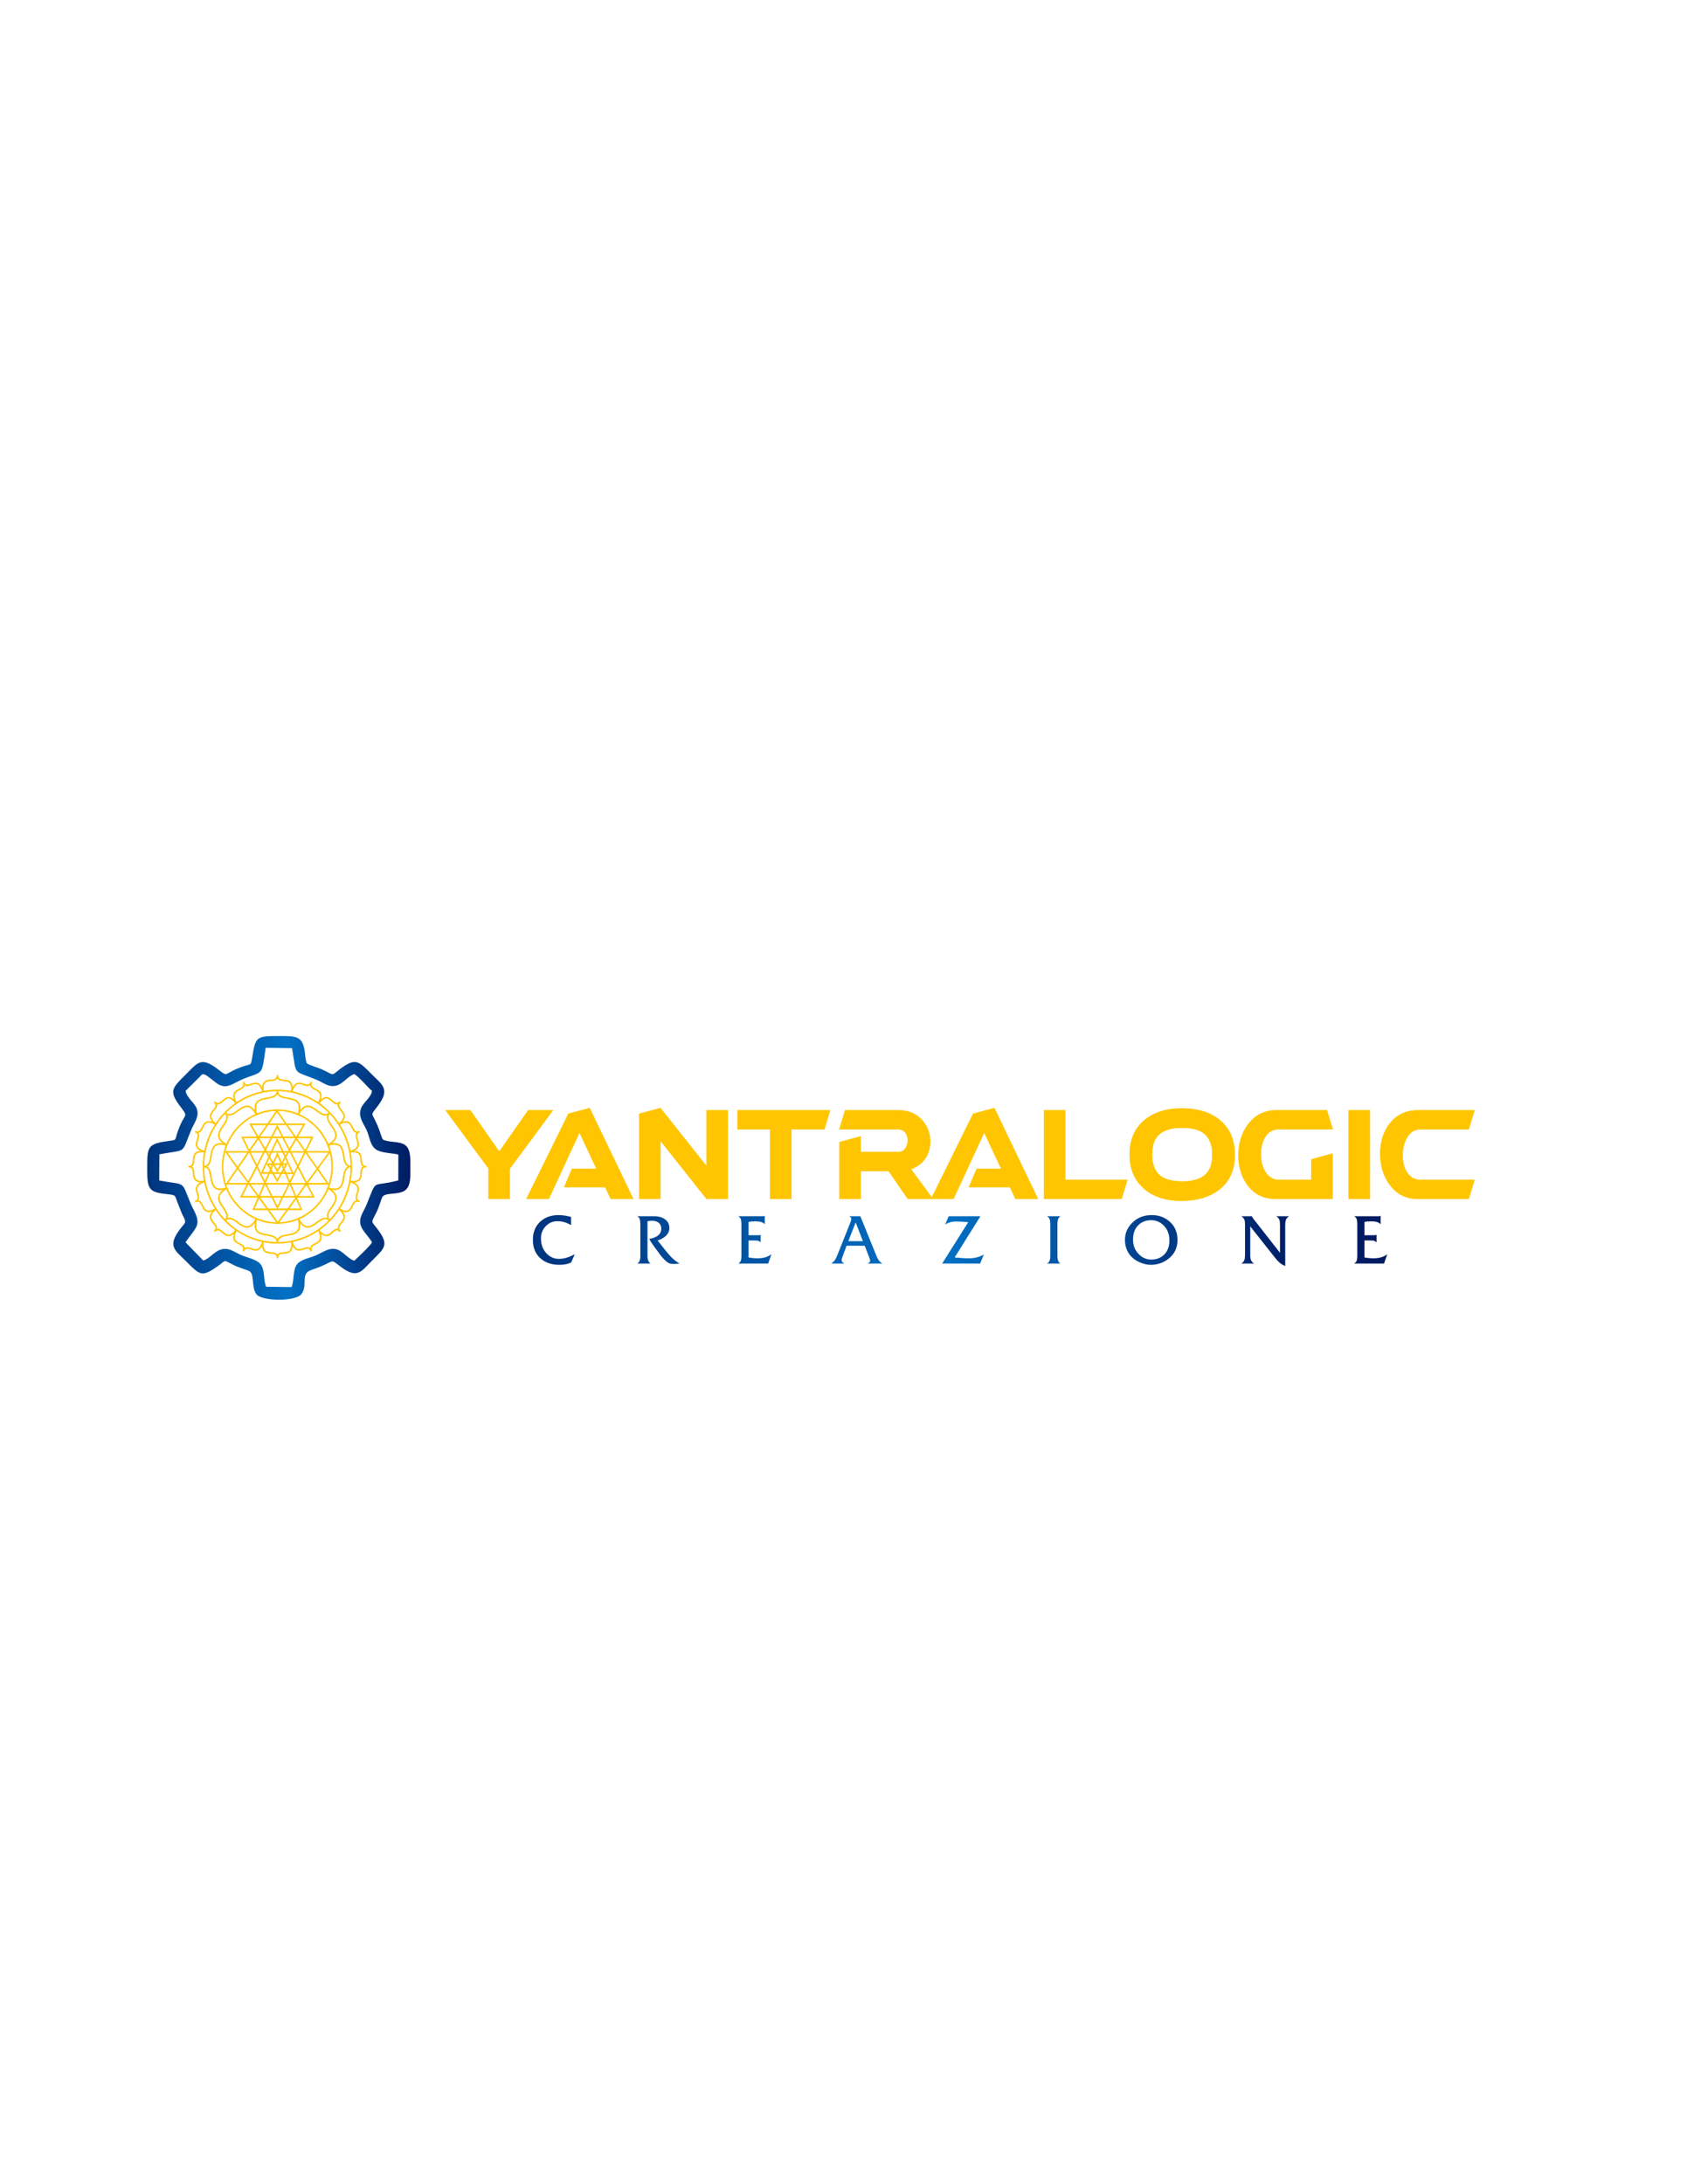 <?xml version="1.0" encoding="UTF-8"?>
<!DOCTYPE svg PUBLIC "-//W3C//DTD SVG 1.1//EN" "http://www.w3.org/Graphics/SVG/1.1/DTD/svg11.dtd">
<!-- Creator: CorelDRAW -->
<svg xmlns="http://www.w3.org/2000/svg" xml:space="preserve" width="215.9mm" height="279.4mm" version="1.1" style="shape-rendering:geometricPrecision; text-rendering:geometricPrecision; image-rendering:optimizeQuality; fill-rule:evenodd; clip-rule:evenodd"
viewBox="0 0 21590 27940"
 xmlns:xlink="http://www.w3.org/1999/xlink"
 xmlns:xodm="http://www.corel.com/coreldraw/odm/2003">
 <defs>
  <style type="text/css">
   <![CDATA[
    .str0 {stroke:#FFC500;stroke-width:7.62;stroke-miterlimit:2.613}
    .fil2 {fill:#FFC500}
    .fil3 {fill:#FFC500;fill-rule:nonzero}
    .fil1 {fill:url(#id0)}
    .fil0 {fill:url(#id1);fill-rule:nonzero}
   ]]>
  </style>
  <linearGradient id="id0" gradientUnits="userSpaceOnUse" x1="1884.32" y1="14939.42" x2="5251.98" y2="14939.42">
   <stop offset="0" style="stop-opacity:1; stop-color:#00347E"/>
   <stop offset="0.529" style="stop-opacity:1; stop-color:#0271C5"/>
   <stop offset="1" style="stop-opacity:1; stop-color:#001B62"/>
  </linearGradient>
  <linearGradient id="id1" gradientUnits="userSpaceOnUse" xlink:href="#id0" x1="6809.74" y1="15873.29" x2="16692.79" y2="15873.29">
  </linearGradient>
 </defs>
 <g id="Layer_x0020_1">
  <path class="fil0" d="M7356.07 16043.61l-47.12 106.89c-23.54,10.27 -47.56,17.69 -72.03,22.2 -24.45,4.53 -50.58,6.81 -78.36,6.81 -97.25,0 -176.67,-26.58 -238.28,-79.73 -67.04,-57.99 -100.58,-137.72 -100.58,-239.19 0,-96.64 30.52,-173.66 91.51,-231.03 61.02,-57.39 139.83,-86.08 236.48,-86.08 27.18,0 54.37,2.13 81.53,6.35 15.71,2.4 42.3,8.16 79.73,17.21l0 105.11c-28.39,-16.91 -56.92,-29.61 -85.61,-38.05 -28.7,-8.47 -58.74,-12.69 -90.14,-12.69 -58.6,0 -108.29,21.28 -149.05,63.87 -40.76,42.58 -61.16,94.39 -61.16,155.38 0,79.73 24.47,144.65 73.4,194.8 44.1,45.3 95.73,67.95 154.92,67.95 35.03,0 70.06,-5.45 105.09,-16.32 27.79,-8.45 61.02,-22.96 99.67,-43.48zm1340.79 119.59l-27.19 1.82c-8.44,1.2 -16.29,2.11 -23.53,2.71 -7.27,0.6 -15.72,0.91 -25.39,0.91 -18.11,0 -33.97,-1.96 -47.55,-5.9 -13.61,-3.93 -26.73,-11.01 -39.42,-21.28 -22.34,-17.52 -48.93,-45.61 -79.73,-84.26 -13.3,-16.92 -36.83,-48.64 -70.66,-95.14 -13.9,-18.71 -27.04,-37.28 -39.42,-55.71 -12.39,-18.43 -24,-37.91 -34.89,-58.45 44.7,-7.84 79.73,-20.54 105.11,-38.05 32.61,-22.94 48.93,-54.35 48.93,-94.22 0,-32.01 -10.87,-56.63 -32.78,-73.83 -21.88,-17.23 -50.43,-25.84 -85.61,-25.84 -18.88,0 -38.22,1.82 -58.3,5.45l0 424 0 19.94c0,12.07 0.91,23.71 2.57,34.89 1.82,11.16 4.99,21.28 9.67,30.35 5.13,13.89 14.94,24.76 29.44,32.61l-173.04 0c7.84,-4.83 14.34,-10.13 19.48,-15.86 5.13,-5.74 9.5,-12.53 13.12,-20.37 4.85,-16.32 7.27,-35.06 7.27,-56.19l0 -25.37 0 -389.57c0,-12.1 -0.76,-23.88 -2.28,-35.35 -1.51,-11.46 -3.91,-21.45 -7.24,-29.89 -3.31,-8.45 -7.1,-14.8 -11.33,-19.03 -4.22,-4.22 -10.55,-8.76 -19.02,-13.58l217.45 0c53.74,0 98.44,12.07 134.07,36.23 39.88,27.19 59.82,64.64 59.82,112.34 0,38.05 -13.46,70.83 -40.34,98.32 -26.87,27.47 -63.55,48.47 -110.08,62.96l96.05 121.41c31.41,39.25 57.68,69.74 78.82,91.51 32,32 63.72,57.08 95.13,75.19l10.87 7.25zm1175.91 -119.59l-41.68 119.59 -382.33 0c7.84,-4.83 14.34,-10.13 19.48,-15.86 5.13,-5.74 9.21,-12.38 12.24,-19.94 3.02,-7.53 5.13,-16.6 6.33,-27.16 1.2,-10.58 1.82,-20.4 1.82,-29.46l0 -414.94c0,-12.1 -0.76,-23.88 -2.28,-35.35 -1.51,-11.46 -3.76,-21.45 -6.79,-29.89 -7.24,-13.89 -17.51,-24.76 -30.8,-32.61l304.42 0c6.05,0 11.78,-0.17 17.21,-0.45 5.44,-0.32 11.18,-1.97 17.22,-4.99l0 106.91c-15.71,-14.49 -32.77,-24.16 -50.89,-28.98 -18.28,-4.85 -40.16,-7.27 -65.55,-7.27 -24.3,0 -41.05,0.45 -50.12,1.36 -9.07,0.92 -22.65,2.88 -40.93,5.91l0 170.32 123.97 0c4.85,0 9.67,-0.16 14.52,-0.45 4.97,-0.31 10.41,-1.97 16.46,-4.99l0 97.84c-5.45,-7.84 -13.46,-14.03 -24.16,-18.57 -10.58,-4.53 -26.9,-6.79 -48.78,-6.79l-82.01 0 0 217.45c38.22,7.25 75.82,10.87 112.65,10.87 36.4,0 69.17,-3.93 98.15,-11.78 29.16,-7.85 56.48,-21.45 81.85,-40.77zm1418.71 119.59l-188.44 0c11.47,-6.65 18.43,-10.87 20.83,-12.7 7.87,-6.02 11.78,-12.52 11.78,-19.77 0,-8.47 -1.51,-17.51 -4.68,-27.18 -5.14,-12.52 -8.61,-21.59 -10.56,-27.02l-53.62 -141.65 -232.09 0 -52.54 141.34c-2.86,6.65 -5.43,14.04 -7.56,22.2 -2.11,8.15 -3.17,15.85 -3.17,23.1 0,9.07 3.17,16.92 9.53,23.56 6.33,6.65 14.63,12.67 24.9,18.12l-168.5 0c22.33,-13.89 40.16,-31.72 53.45,-53.46 6.03,-10.27 16.61,-33.52 31.7,-69.75l161.28 -404.09c2.4,-7.25 4.22,-12.69 5.42,-16.32 3.63,-10.87 5.45,-20.54 5.45,-28.98 0,-7.25 -3.02,-13.89 -9.07,-19.94 -3.62,-3.62 -10.27,-7.85 -19.94,-12.67l144.97 0 195.71 482c12.67,32.01 23.25,54.95 31.7,68.84 13.89,22.36 31.72,40.48 53.45,54.37zm-248.23 -286.29l-92.57 -240.1 -93.79 240.1 186.36 0zm1547.37 170.33l-47.12 115.96 -485.62 0 333.4 -529.1c-23.53,-2.42 -50.43,-4.54 -80.61,-6.36 -30.21,-1.8 -57.71,-2.71 -82.47,-2.71 -44.07,0 -88.17,12.69 -132.27,38.05l45.3 -105.09 406.2 0 -330.1 527.3c31.41,3 63.59,5.57 96.5,7.7 32.92,2.11 62.96,3.17 90.15,3.17 21.74,0 43.33,-1.68 64.78,-4.99 21.45,-3.31 41.53,-8.3 60.25,-14.95 24.76,-10.27 37.74,-15.71 38.96,-16.31 10.27,-6.03 17.8,-10.27 22.65,-12.67zm982.02 115.96l-173.95 0c17.23,-9.07 28.38,-21.14 33.37,-36.23 3.63,-8.47 6.19,-17.69 7.39,-27.64 1.23,-9.98 1.83,-20.69 1.83,-32.18l0 -409.51c0,-13.27 -0.77,-25.68 -2.28,-37.15 -1.49,-11.46 -4.37,-21.45 -8.59,-29.89 -5.45,-13.89 -15.72,-24.76 -30.81,-32.61l173.04 0c-7.53,4.82 -13.75,10.1 -18.57,15.84 -4.99,5.76 -9.22,12.55 -12.69,20.39 -5.74,19.94 -8.59,39.88 -8.59,59.79l0 21.76 0 369.64 0 21.74c0,24.16 3.45,45.3 10.41,63.44 3.48,8.45 7.25,14.78 11.18,19.03 4.08,4.22 10.1,8.75 18.26,13.58zm1496.62 -302.61c0,99.67 -37.45,179.4 -112.33,239.19 -66.44,53.15 -143.15,79.73 -230.15,79.73 -40.45,0 -83.35,-9.07 -128.65,-27.18 -57.36,-22.96 -102.98,-55.57 -136.81,-97.85 -42.87,-53.76 -64.32,-119 -64.32,-195.71 0,-82.13 30.52,-154.01 91.51,-215.63 65.84,-66.43 149.5,-99.66 250.97,-99.66 88.2,0 163.39,26.58 225.61,79.73 69.46,59.19 104.17,138.32 104.17,237.38zm-103.29 7.25c0,-80.33 -25.05,-144.97 -75.19,-193.89 -44.7,-43.47 -97.53,-65.24 -158.55,-65.24 -64.64,0 -118.09,19.94 -160.37,59.79 -47.7,44.7 -71.57,107.52 -71.57,188.47 0,74.28 24.47,136.21 73.39,185.73 45.9,46.5 98.16,69.75 156.73,69.75 72.48,0 129.87,-22.34 172.15,-67.04 42.27,-44.69 63.41,-103.89 63.41,-177.57zm1531.08 -309.85c-19.34,12.67 -32.32,27.33 -38.96,43.93 -6.65,16.61 -9.96,38.2 -9.96,64.79l0 527.29c-25.36,-9.66 -47.41,-22.19 -66.44,-37.76 -18.88,-15.38 -38.36,-35.46 -58.3,-60.39l-322.83 -408.15 0 366.62c0,27.18 3.17,48.77 9.5,64.95 6.36,16 19.48,30.63 39.42,43.93l-163.08 0c19.34,-12.7 32.01,-27.19 38.05,-43.5 6.05,-16.29 9.07,-38.03 9.07,-65.22l0 -387.77c0,-27.79 -2.42,-48.33 -7.27,-61.62 -6.62,-18.11 -19.91,-33.83 -39.85,-47.1l134.1 0c2.4,5.42 6.02,11.61 10.87,18.57 4.82,6.94 8.44,12.24 10.87,15.86l338.85 433.06 0 -358.77c0,-27.79 -2.42,-48.33 -7.27,-61.62 -6.62,-18.11 -19.91,-33.83 -39.85,-47.1l163.08 0zm1257.44 485.62l-41.68 119.59 -382.33 0c7.85,-4.83 14.35,-10.13 19.48,-15.86 5.14,-5.74 9.22,-12.38 12.24,-19.94 3.02,-7.53 5.13,-16.6 6.33,-27.16 1.2,-10.58 1.83,-20.4 1.83,-29.46l0 -414.94c0,-12.1 -0.77,-23.88 -2.28,-35.35 -1.51,-11.46 -3.77,-21.45 -6.79,-29.89 -7.25,-13.89 -17.52,-24.76 -30.81,-32.61l304.43 0c6.04,0 11.78,-0.17 17.2,-0.45 5.45,-0.32 11.18,-1.97 17.23,-4.99l0 106.91c-15.72,-14.49 -32.78,-24.16 -50.89,-28.98 -18.29,-4.85 -40.17,-7.27 -65.55,-7.27 -24.31,0 -41.05,0.45 -50.12,1.36 -9.07,0.92 -22.65,2.88 -40.94,5.91l0 170.32 123.98 0c4.84,0 9.67,-0.16 14.51,-0.45 4.97,-0.31 10.42,-1.97 16.46,-4.99l0 97.84c-5.45,-7.84 -13.46,-14.03 -24.16,-18.57 -10.58,-4.53 -26.9,-6.79 -48.78,-6.79l-82.01 0 0 217.45c38.22,7.25 75.82,10.87 112.65,10.87 36.4,0 69.17,-3.93 98.16,-11.78 29.15,-7.85 56.48,-21.45 81.84,-40.77z"/>
  <path class="fil1" d="M2554.05 13776.69c30.94,-31.74 31.74,-43.92 76.33,-26.79 14.87,5.71 119.99,89.72 136.96,102.38 128.72,96.07 205.81,7.83 334.09,-45.46 271.29,-112.7 245.28,-27.34 298.44,-403.25l337.8 4.96c61.59,367.38 4.51,275.12 315.21,404.35 86.45,35.96 160.47,109.27 268.68,68.45 75.6,-28.51 132.08,-114.52 212.03,-141.53 55.2,28.89 169.62,166.04 227.41,215.81 -15.01,89.79 -112.06,144.15 -141.42,224.04 -40.02,108.89 32.66,188.75 71.68,275.76 42.18,94.07 41.69,186.86 114.97,243.79 65.51,50.88 200.97,49.34 291.83,69.27l-0.72 331.54c-356.97,93.23 -263.46,-39.55 -408.95,316.26 -34.39,84.08 -102.68,159.82 -72,259.33 22.2,71.99 107.98,147.42 144.86,216.28 -21.6,42.29 -184.78,196.61 -226.76,234.58 -76.99,-19.18 -145.45,-121.77 -224.31,-144.63 -98.71,-28.61 -182.83,40.29 -262.88,74.87 -92.44,39.93 -192.64,51.09 -244.4,114.06 -59.92,72.9 -34.4,209.57 -72.05,293.13l-324.22 -3.83c-39.56,-84 -11.95,-224.09 -77.58,-294.83 -53.25,-57.41 -156.9,-73.5 -246.25,-112.18 -83.46,-36.12 -159.42,-102.61 -262.25,-67.04 -86.29,29.85 -144.47,120.31 -220.15,138.33l-225.69 -232.46c37.02,-62.09 126.06,-156.26 145.5,-217.59 30.19,-95.22 -45.19,-192.96 -78.18,-273.29 -129.74,-315.98 -55.48,-232.37 -404.18,-300.94l2.42 -334.07c357.3,-67.94 274.88,7.69 405.87,-310.41 34.26,-83.19 110.63,-172.26 71.4,-275.39 -28.67,-75.36 -128.51,-137.5 -142.19,-225.94l178.7 -177.56zm1371.45 -177.1c-16.87,-39.73 -18.73,-102.64 -25.65,-150.74 -27.6,-191.6 -105.32,-196.04 -308.6,-195.89 -326.92,0.25 -318.8,1.07 -368.49,304.07 -11.68,71.22 -22.1,55.3 -91.59,77.93 -278.72,90.73 -198.41,154.44 -331.85,50.74 -225.54,-175.27 -266.01,-96.8 -422.57,59.67 -180.61,180.52 -221.75,212.4 -54.34,428.42 84.61,109.18 44.89,80.04 -12.95,211.46 -16.32,37.06 -32.76,80.95 -46,122.83 -23.19,73.38 -5.12,73.57 -85.65,84.37 -302.11,40.49 -293.06,70.46 -293.47,378.65 -0.3,223.4 21.21,274.4 206.59,298.33 153.08,19.77 144.85,7.46 171.38,88.27l66.52 168.77c65.91,125.45 47.74,100.14 -26.72,199.07 -163.43,217.13 -61.14,268.15 74.71,403.83 186.61,186.38 203.13,211.55 408.78,68.37 113.81,-79.24 61.49,-88.38 201.93,-17.07 68.9,34.98 174.3,63.62 202.68,78.83 71.2,38.16 22.48,211.11 93.72,299.08 70.8,87.43 501.81,94.19 574.53,-6.39 88.46,-122.36 -24.09,-258.09 130.11,-308.94 319.43,-105.32 216.64,-156.72 369.61,-40.61 216.41,164.26 267.08,59.24 401.08,-74.76 163.36,-163.36 226.77,-201.89 70.13,-407.72 -79.97,-105.08 -83,-72.81 -17.14,-201.3 39.43,-76.93 65.19,-177.28 78.61,-202.86 37.27,-71.06 210.95,-22.25 299.02,-93.83 67.93,-55.21 61.95,-172.99 61.95,-284.76 0,-115.86 6.37,-236.27 -67.61,-290.24 -70.97,-51.77 -196.74,-29.98 -277.74,-66.95 -16.66,-11.89 -21.76,-34.35 -31.25,-63.07 -6.96,-21.02 -13.12,-38.81 -20.09,-58.04 -91.53,-252.68 -132.42,-164.15 -20.99,-310.95 162.45,-214.04 60.83,-269.28 -73.55,-402.56 -165.77,-164.43 -202.59,-227.06 -409.98,-69.96 -106.03,80.32 -69.49,85.18 -200.1,18.06 -75.17,-38.62 -194.81,-65.55 -225.02,-94.11z"/>
  <g id="_2421663042512">
   <path class="fil2 str0" d="M3491.86 15314.99l116.14 -0.04c-1.22,4.1 -47.11,100.75 -56.37,114.06l-2.24 2.73c-7.34,-12.05 -56.13,-108.65 -57.53,-116.75zm55.82 -890.94c3.25,2.82 59.88,111.08 61.12,118.36l-121.45 0.04c12.73,-28.57 29.92,-59.96 44.65,-88.51 4.38,-8.5 10.71,-23.36 15.68,-29.89zm-75.33 118.38l-147.8 0.06c2.82,-7.88 19.73,-29.93 25.42,-38.55 15.97,-24.21 70.36,-99.34 79.64,-115.95l228.97 -0.08c6.31,1.13 79.91,110.81 83.57,115.86 4.82,6.65 8.05,11.68 13.38,19.03 3.91,5.4 10.09,13.74 12.85,19.22l-143.92 0.47c-9.73,-12.16 -29.37,-55.73 -38.07,-72.29l-36.28 -69.61c-1.51,-2.17 -1.44,-1.98 -2.43,-2.98 -7,9.01 -62.76,124.15 -75.33,144.82zm204.4 -154.49l206 -0.03c-3.07,9.4 -16.32,29.13 -21.65,38.59l-66.9 115.63c-14.15,1.33 -20.36,-14.13 -33.31,-33.19l-56.39 -80.1c-8.04,-11.59 -21.55,-28.41 -27.75,-40.9zm-371.15 154.5l-89.33 -154.15 198.17 -0.37c-4.36,9.68 -68.17,99.01 -80.22,117.37 -4.82,7.34 -8.36,11.91 -13.38,19.03 -4.21,5.96 -8.4,15.94 -15.24,18.12zm159.3 -205.05c8.88,-12.61 17.51,-25.95 26.36,-38.48l53.01 -75.94c5.03,3.45 47.43,66.16 54.46,76.21 9.33,13.33 48.57,67.3 53.1,76.66l-212.86 -0.52 25.93 -37.93zm29.63 -312.37c5.79,-0.01 15.74,-1.38 19.84,1.06 17.85,-6.44 26.84,-23.99 35.27,-38.8 5.17,7.59 7.68,14.31 13.42,21.7 5.18,6.66 10.56,12.11 19.56,15.52 4.18,-2.46 12.92,-1.1 18.5,-1.43 -1.37,-1.46 -1.09,-1.21 -3.18,-2.72l-2.21 -1.43c-1.69,-1.05 -2.87,-1.5 -4.42,-2.41 -9.24,-5.42 -15.43,-10.79 -21.58,-19.32 -7.82,-10.82 -14.39,-25.91 -13.18,-42.11 63.74,-2.52 147.79,11.25 207.37,25.34 110.17,26.04 233.97,82.04 320.97,146.51 26.89,19.93 105.13,80.53 124.34,107.27 -28.09,32.16 -69.82,20.87 -104.04,0.35 -68.53,-41.09 -167.44,-153.69 -255.67,-38 -1.62,2.12 -12.65,17.9 -15.04,17.72l-9.44 37.95 -9.32 -3.39 -0.42 -4.42 -3.18 2.76c-29.26,-14.33 -85.24,-30.06 -120.77,-37.19 -95.34,-19.14 -191.04,-19.73 -286.6,0.77 -60.89,13.05 -69.05,20.63 -119.33,36.88 -3.53,-1.79 -3.38,-1.08 -7.45,-8.38 -12.18,-21.87 -6.62,-13.49 -13.69,-29.81 -0.1,4.32 -0.28,2.88 -1.8,5.05 -7.44,-20.5 -47.52,-57.51 -77.93,-65.71 -41.73,-11.26 -80.9,10.96 -107.23,27.94 -36.18,23.33 -93.45,75.86 -137,77.89 -21.31,0.99 -41.62,-9.17 -50.13,-20.41 7.37,-9.95 21.38,-22.6 30.18,-30.19 10.5,-9.05 19.58,-18.58 30.67,-27.33 10.91,-8.61 20.99,-17.34 31.99,-26.02 11.08,-8.75 21.83,-16.54 33.34,-24.67 123.23,-87.13 266.5,-144.98 419.77,-163.95 26.41,-3.27 81.66,-9.76 107.19,-6.65 -0.18,30.37 -15.82,50.57 -40.08,63.7l-7.68 4.97c-0.19,-0.32 -0.72,0.61 -1.04,0.96zm248.5 -104.12l0.09 13.51 -1.81 27.31 -9.48 -1.58 -1.29 -11.58 -1.8 11.03c-29.21,-3.58 -56.43,-9.44 -87.07,-12.45 -63.04,-6.19 -123.04,-6.16 -186.13,0.23l-85.68 11.49c-5.03,4.11 -8.16,4.24 -13.23,2.71 -3.13,2.07 -80.09,21.82 -93.07,26.08 -30.23,9.92 -57.14,20.27 -85.32,32.37 -27.49,11.79 -53.75,24.97 -78.87,38.84l-74.31 44.31c-2.47,0.11 -4.21,-2.41 -6.37,-5.2 -3.33,-4.32 -2.52,-3.66 -7.12,-8.42 -5.05,-5.22 -8.18,-11 -13.68,-16.31 -2.42,-1.33 -7.85,-6.44 -10.55,-8.91 -77.51,-70.83 -133.24,12.95 -169.63,37 -35.51,23.48 -48.57,4.05 -66.77,-8.36l-8.59 7.76c11.25,14.7 20.46,20.22 19.22,46.45 3.29,-4.93 2.82,-7.3 2.94,-8.42 0.24,-2.3 -0.33,-4.48 -0.62,-6.74l7.27 -0.01 1.17 14.59c4.23,-5.7 0.81,-17.49 -0.9,-24.85 35.94,6.51 47.37,-5.07 68.37,-22.18 37.74,-30.74 69.29,-74.05 126.38,-36.24 16.09,10.65 37.8,32.34 47.95,48.03 -5.42,5.64 -12.03,9.15 -18.66,14.21l-88.57 73.53c-5.95,5.74 -10.46,11.02 -15.92,16.47 -5.57,5.56 -9.77,9.82 -15.37,15.35 -18.64,18.4 -45.9,49.01 -60.96,68.7l-54.02 72.34c-8.1,-0.81 -12.63,-4.12 -19.79,-8.03 -8.53,-4.66 -11.89,-3.45 -17.53,-9.51 -0.37,0.1 -41.7,-10.83 -59.4,-9.34 -21.12,1.79 -40.01,14.41 -48.5,24.84 -18.72,23.01 -25.41,41.23 -39.34,68.19 -4.84,9.36 -10.71,16.56 -14.44,24.66 4.09,-1.65 1.62,-2.17 6.82,-1.75 9.04,0.73 3.32,-2.19 4.81,3.73 30.81,-27.35 32.83,-127.23 124.91,-104.45 16.81,4.16 44.28,14.74 54.96,24.04l-44.05 77.6c-12.29,23.31 -30.8,58.92 -38.21,84.08 4.23,-1.61 1.46,-1.91 6.66,-1.6 7.04,0.41 3.06,-1.94 4.27,3.09 3.91,-3.25 31.87,-67.93 40.66,-84.23 15.66,-29.04 30.06,-53.99 46.67,-79.54 20.41,-31.42 55.88,-80.1 80.85,-106.81 8.42,-9.01 22.03,-27.44 30.63,-32.77 14.46,13.17 20.93,32.84 19.04,59.29 5.79,-8.17 2.42,-16.36 1.82,-27.92l9.56 3.02 -3.88 -17.05c25.8,5.22 33.92,9.33 61.47,-0.62 87.11,-31.45 181.11,-179.25 275.46,-52.35 6.26,8.42 24.94,33.82 27.73,44.44l-62.29 32.07c-33.59,18.38 -84.34,53.38 -111.33,78.03 -17.87,16.33 -33.98,29.56 -49.33,46.2 -14.96,16.22 -29.14,31.82 -43.88,49.98 -28.58,35.2 -52.99,73.09 -75.34,114.03 -5.96,10.92 -28.33,60.82 -32.42,63.92l-1.84 0.59c-5.89,0.38 -7.87,-1.26 -14.55,-2.89 -7.63,-1.85 -11.84,-2.7 -18.53,-5.41 -17.69,2.29 -40.81,-8.42 -77.83,1.65 -24.58,6.68 -40.17,19.62 -51.98,35 -23.11,30.09 -34.43,88.08 -40.31,134.46 4.04,-1.71 1.86,-2.13 5.98,-1.8 6.51,0.52 2.55,-1.96 4.67,3.91 1.09,-1.7 0.29,0.61 1.83,-4.05 0.47,-1.43 0.83,-2.87 1.14,-4.34l4.97 -30.77c6.45,-35.29 14.76,-74.33 39.05,-98.85 32.66,-32.97 82.71,-28.88 126.44,-18.41 2.25,0.54 8.29,1.71 9.67,2.14 9.78,3.09 5.68,-0.12 6.78,6.65 -13.67,24.72 -37.96,119.45 -41.02,154.06 -22.36,124.64 -2.27,276.64 41.14,383.87l-2.63 5.04 4.94 0.58 5.07 10.4c4.48,24.38 67.36,136.04 80.37,143.82 0.64,-4.35 6.5,-2.1 11.1,-1.18l-29.97 -46.97c-9.38,-15.04 -18.02,-31.13 -26.9,-48.17 -12.99,-24.95 -38.66,-79.65 -44.05,-108.15l270.82 0.37 -84.25 165.84 225.87 0.34c-1.44,13.69 -23.87,52.93 -29.19,71.12 7.72,0.33 8.45,-1.81 10.11,2.92 8.62,-7.43 20.54,-51.38 29.83,-63.3 0.32,0.29 0.78,0.34 0.92,0.93l11.26 14.6c6.67,8.81 30.28,44.1 36.59,47.64 0.62,-5.05 6,-2.62 11.06,-1.34 -6.08,-14.87 -44.18,-58.35 -50.43,-72.35l152.68 -0.22c5.7,6.44 32.93,63.78 38.88,76.38 1.14,2.42 0.86,1.8 2.29,4.46 7.71,14.38 26.83,56.32 32.19,63.33 4.81,-3.69 7.39,-11.55 10.17,-17.12l45.29 -91.15c5.28,-10.6 12.61,-27.42 18.42,-35.83 20.38,-0.35 151.22,-1.77 159.32,1.03 1.78,8.72 -6.44,15.84 -14.76,27.2 -6.4,8.74 -12.01,16.38 -18.63,25.71 -7.03,9.92 -33.21,43.69 -36.59,51.23 5.79,-0.02 7.88,-1.3 11.76,1.56 11.16,-8.27 55.88,-79.42 65.57,-86.47 2.46,3.19 3.36,6.17 4.9,9.77l3.4 7.05c1.5,2.27 1.02,1.7 2.6,3.23 4.44,-2.36 5.83,-1.36 10.89,-0.23 -7.47,-26.85 -18.74,-27.89 -7.53,-40.04l217.26 -0.11c-5.28,-17.93 -75.64,-142.73 -84.08,-165.75l270.97 -0.47c-3.94,-8.39 -11.15,-16.73 -16.64,-24.77 -16.63,-24.33 -117.96,-165.57 -120.98,-174.89 12.77,-20.68 93.64,-125.93 97.7,-135.79 4.95,-3.74 10.16,-12.56 13.94,-17.76 4.96,-6.82 8.5,-11.5 13.11,-17.59 5.58,-7.38 20.7,-30.67 26.1,-34.81 7.52,13.05 6.42,48.88 14.42,58.71l0.3 -9.05 8.98 1.02c-1.8,-22.65 -17.48,-84.05 -25.59,-102.9 -1.73,-7.53 -4.42,-14.32 -6.84,-21.33 -1.25,-3.62 -2.26,-6.18 -3.77,-10.03 -2.95,-7.54 -3.32,-5.79 -0.57,-10.23 -5.61,-1.68 -3.42,1.82 -6.44,-5.22 -2.3,-5.39 -0.79,-4.92 0.12,-7.48 -5.72,-2.9 -12.25,-23.63 -15.35,-29.76 -5.53,-10.98 -10.09,-20.85 -16.03,-31.8 -28.65,-52.81 -75.33,-122.46 -120.02,-164.93 -42.04,-39.96 -51.17,-51.26 -101.67,-87.7 -48.08,-34.7 -115.57,-65.16 -121.5,-69.43 7.66,-22.5 41.64,-64.96 63.53,-79.65 70.16,-47.08 137.37,27.16 192.73,62.1 13.56,8.56 28.99,19.39 46.38,25.3 27.74,9.43 35.41,7.01 62.33,0.51l-4.69 20.73 12.05 -2.99c5.62,-13.7 9,-24.85 18.22,-34.51 8.24,3.82 22.49,22.25 28.82,29.12 9.31,10.09 17.75,20.83 27.22,32.54 42.33,52.3 86.15,120.01 115.76,182.74 4.09,8.66 14.24,35.28 19.93,40.27 0.61,-5.68 -1.96,-2.15 3.15,-3.17 5.48,-1.1 3.94,-0.02 7.74,1.68 -4.63,-18.06 -26.27,-59.38 -35.11,-75.33 -6.71,-12.12 -12.69,-23.35 -19.73,-34.87 -4.02,-6.57 -18.53,-28.84 -19.66,-34.64 -4.93,-3.17 -5.87,-4.66 -7.24,-11.25 -4.21,-2.31 -22.4,-30.21 -27.16,-36.55 -35.96,-47.93 -49.78,-63.81 -88.88,-105.65 -10.97,-11.75 -21.38,-20.81 -33.05,-31.8 -28.7,-27.03 -56.58,-50.52 -88.39,-73.66 -5.1,-3.71 -14.35,-8.89 -16.59,-14.33 -6.01,-0.8 -7.67,-2.69 -10.66,-6.57 -8.75,-2.92 -110.4,-74.43 -238.98,-115.61 -26.09,-8.35 -64.25,-20.36 -92.38,-24.19 2.93,-19.93 18.83,-52.82 27.49,-65.82 36.71,-55.09 84.11,-28.66 131.47,-14.17 50.96,15.59 57.53,-3.19 69.62,-6.63 0.99,12.97 5.85,28.36 17.34,34.98l0.68 -2.85 11.32 0.79c-4.71,-10.5 -13.2,-10.27 -16.42,-26.91 -2.74,-14.13 2.41,-25.98 5.1,-37.87l-10.1 -3.76c-9.63,12.99 -15.46,41.59 -55.14,35.28 -24.72,-3.93 -46.55,-15.45 -70.99,-20.97 -63.16,-14.27 -90.26,23.62 -110.3,65.64zm-834.12 722.43c5.5,-4.85 17.4,-35.63 21.96,-44.99 21.07,-43.24 48.8,-86.39 76.95,-122.71 37.07,-47.83 54.03,-62.38 97.17,-102.35 10.49,-9.72 24.27,-19.46 37,-29.53 103.14,-81.57 257.52,-134.57 396.27,-136.17 -3.15,8.46 -9.92,15.98 -14.67,23.01 -11.29,16.71 -97.75,144.25 -102.16,145.24l-225.74 0.01c6.55,17.85 91.45,153.24 94.17,166.63l-197.15 0.66c3.64,9.98 42.73,89.26 47.41,94.04 1.89,7.79 26.41,54.95 33.21,68.63 4.5,9.04 11.37,17.93 7.7,21.46 -8.67,3.95 -265.69,1.41 -299.02,1.41 0.34,-10.26 8.91,-33.57 12.35,-43.82 3.67,-10.98 13.67,-33.07 14.55,-41.52zm241.78 -9.78l-38.59 -78.45 186.32 -0.34c-1.6,5.98 -11.83,19.61 -15.72,25.26 -5.21,7.58 -13.59,17.48 -17.53,25.93l-55.48 80.15c-5.51,7.79 -12.77,20.27 -18.58,25.8 -6.29,-5.54 -33.82,-65.49 -40.42,-78.35zm125.15 -23.95c8.04,-5.43 20.96,-30.07 29.58,-40.13 6.25,5.08 17.29,32.02 25.61,40.84l33.56 59.5c24.59,42.39 26.21,36.76 12.65,58.87l-178.9 -0.24c-0.45,-12.69 71.84,-101.95 77.5,-118.84zm65.62 -2.91c-4.04,-13.3 -26.57,-41.1 -27.07,-51.37l151.31 -0.57 -15.69 33.12 -55.88 107.04c-1.05,-0.94 -1.08,-0.9 -2.5,-2.67l-50.17 -85.55zm118.9 -15.43c2.26,-2.04 0.63,0.16 3.5,-4.11 0.22,-0.33 2.26,-4.11 2.45,-4.47 1.54,-2.98 2.9,-5.63 4.56,-9.06 3.1,-6.38 5.59,-11.56 9.03,-18.37l136.02 -0.49c12.4,19.98 34.14,71.91 42.97,80.55 2.61,9.77 17.29,35.3 23.06,46.41 16.12,31 18.65,25.92 5.21,46.92l-62.61 0.03c-12.37,-26.44 -26.14,-55.74 -38.43,-82.52l-38.44 -82.11c-5.39,5.66 -32.84,69.23 -39.36,82.83 -6.95,14.47 -12.93,27.95 -19.49,41.95 -23.37,49.81 -5.99,39.86 -76.17,39.84 -1.23,-1.81 -9.12,-14.36 -9.95,-16.55 -2.2,-5.78 2.29,-11.09 5.36,-16.96 6.3,-12.07 11.86,-22.84 17.99,-34.89 5.97,-11.74 32.65,-60.69 34.3,-69zm210.21 43.07l-40.22 -79.23 148.03 -0.34c5.31,9.75 4.28,8.44 -2.09,18.96 -3.81,6.31 -7.68,13.19 -11.25,19.48 -7.01,12.34 -18.45,28.96 -22.99,41.23l-37.41 62.67c-7.31,-7.49 -26.31,-51.93 -34.07,-62.77zm83.42 1.21c11.43,-10.75 25.4,-49.64 37.51,-61.33 4.81,6.82 19.91,30.5 26.18,35.51 3.66,11.22 75.91,106.02 81.08,118.94l-178.84 0.01c-11.1,-19.03 -11.36,-13.7 8.5,-47.55 6.74,-11.48 21.49,-34.43 25.57,-45.58zm74.36 -29.48l-24.58 -35.94c-3.47,-4.52 -6.65,-7.26 -3.35,-13.47 5.56,-3.46 170.53,-3.74 186.68,-1.3l-32.35 66.19c-7.77,15 -41.35,87.64 -48.44,94.87 -13.67,-17.33 -26.6,-36.99 -39.51,-55.8 -12.39,-18.04 -26,-38.09 -38.45,-54.55zm136.97 18.98c5.1,-4.68 39.46,-75.53 41.54,-82.5l-197.42 -0.06 94.69 -166.15 -237.44 -0.51 -116.35 -167.96c67.58,-5.76 183.21,21.38 239.24,43.72 107.14,42.7 147.24,73.81 219.79,135.11 58.89,49.75 120.13,133.67 154.93,203.33 7.85,15.73 16.16,31.33 22.85,48.82 4.09,10.7 15.79,44.25 20.38,51.75l10.31 38.08 -301.87 -0.01c1.93,-9.9 19.08,-40.95 24.61,-52.05 5.2,-10.45 23.09,-43.24 24.74,-51.57zm-470.53 245.54c-12.9,-19.64 -24.67,-42.13 -36.43,-62.52 -3.31,-5.73 -7.11,-8.52 -4.3,-15.6 5.77,-14.55 17.66,-35.58 23.64,-51.55l136.52 -0.19c7.08,3.87 13.38,24.37 17.28,32.34 19.18,39.17 13.7,26.08 -21.87,89.57 -0.9,1.61 -1.65,3.01 -2.56,4.27l-3.09 3.57c-7.82,-11.96 -47.03,-110.66 -51.51,-117.42 -2.81,-4.23 -0.88,-1.82 -3.98,-4.48 -7,19.14 -17.29,41.14 -26,61.03 -4.58,10.47 -8.87,20.54 -13.44,30.96 -2.47,5.62 -4.23,9.7 -6.76,15.45 -1,2.26 -1.92,4.71 -3.03,7.18 -0.49,1.07 -1.06,2.38 -1.67,3.45l-2.8 3.94zm136.09 -129.86l48.94 0.44 -27.88 46.9 -21.06 -47.34zm-186.94 42.41c-5.46,-10.39 -19.89,-30.71 -23.39,-42.42l43.29 0.15c-1.82,6.48 -16.59,38.87 -19.9,42.27zm40.68 -54.46c0.86,-6.3 47.56,-106.53 58.27,-128.9l5.29 -7.46c7.07,13.73 60.35,128.41 62.03,136.34l-125.59 0.02zm-623.4 87.41c1.39,-1.94 0.34,0.69 1.86,-3.87l3.14 -17.47c1.34,-7.64 2.5,-14.03 3.99,-21.32 2.9,-14.12 7.15,-28.77 9.67,-41.98l5.4 4.85c0.02,0.02 2.88,4.08 3.54,4.98l53.47 71.92c3.23,7.16 16.65,24.14 22.1,31.63l69.09 95.7 -34.93 51.39c-14.33,20.47 -97.26,143.15 -107.71,155.35 -12.44,-16.88 -29.85,-124.3 -32.67,-153.85 -4.18,-43.72 -4.52,-89.65 -0.67,-133.67 1.11,-12.57 5.35,-32.81 3.72,-43.66zm92.93 -4.38c-5,-12.74 -43.78,-57.45 -49.62,-70.9l266.25 -0.08c-2.85,6.99 -31.31,46.88 -37.26,55.19 -6.48,9.07 -35.74,50.31 -38.24,57.16 -3.52,2.18 -33.15,46.8 -39.54,56.15l-14.76 19.33c-8.11,-8.06 -78.84,-109.52 -86.83,-116.85zm153.74 42.77c17.65,-18.45 70.43,-109.81 81.52,-113.67 7.59,7.05 23.08,44.23 29.09,56.28 5.94,11.92 21.21,49.73 29.86,55.95 1.18,14.28 31.21,56.43 30.6,66.75 -0.22,3.81 -28.77,56.84 -33.05,65.3l-68.45 130.93c-11.26,-13.66 -22.01,-29.34 -31.79,-43.05l-96 -132.44c3.57,-8.33 50.27,-72.82 58.22,-86.05zm151.88 -2.11l-55.2 -111.11 165.87 -0.53c-3.29,11.25 -21.66,44.35 -27.93,56.08 -8.33,15.57 -23.37,41.41 -28.12,56.7l-27.18 51.03 -27.44 -52.17zm66.33 1.99c0.73,-0.93 1.25,-1.56 2.33,-3.33 12,-19.73 52.06,-108.66 58.88,-110.3l18.5 0.13c4.54,9.4 9.77,17.76 14.74,26.51 4.64,8.19 11.96,18.26 15.1,26.12 3.44,8.59 -5.77,21.72 -9.18,29.3 -4.56,10.15 -10.41,19.89 -13.3,30.72 -3.95,4.48 -71.46,150.49 -71.65,156.2l93.58 0.84c-1.84,8.88 -40.17,97.11 -44.38,102.32 -4.56,-5.18 -96.52,-191.07 -96.3,-194.2 0.52,-7.59 27.84,-51.03 31.68,-64.31zm98.55 -0.38c2.05,-2.24 0.88,-0.39 3.14,-4.37 1.03,-1.82 1.8,-3.92 2.68,-5.92l14.85 -31.07c4.61,3.89 18.37,29.61 21.29,34.91 5.05,9.13 14.99,29.73 21.33,35.39 1.04,6.07 0.01,2.29 -4.99,3.33l-65.3 1.15c6.61,16.3 20.99,37.7 30.11,54.1 7.34,13.18 12.5,13.59 5.42,29.06 -16.72,36.53 3.77,28.16 -93.09,27.3 1.88,-14.37 61.58,-127.22 64.56,-143.88zm80.79 24.62l43.67 -99.42c4.15,4.2 18.87,40.74 22.77,50.05 5.1,12.13 17.04,44.32 23.5,52.15 -1.22,4.09 0.49,1.84 -3.34,3.21l-88.47 1.25 1.87 -7.24zm107.05 2.66c6.47,-5.63 14.87,-23.59 19.59,-32.11 3.85,-6.95 15,-28.02 19.15,-32.38 8.7,13.19 19.66,48.51 28.02,57.44l57.52 126.48c-92.41,-0.48 -74.17,7.71 -89.59,-28.29 -9.74,-22.76 -12.53,-13.69 13.06,-59.21 4.24,-7.54 12.93,-21.71 15.4,-29.46l-58.05 0.52c-6.76,-1.08 -3.41,2.48 -5.1,-2.99zm77.48 -10.93l-30.25 -66.76c-0.48,-5.45 29.82,-53.4 34.14,-62.84 25.37,0 16.09,-3.54 36.68,35.67l20.46 36.9c0.8,5.87 32,64.8 37.22,74.4 4,7.37 18.09,29.48 15.1,37.07l-95.81 188.61 -42.84 -100.64 90.38 0.37 -65.08 -142.78zm72.16 -57.77c-3.11,-11.67 -11.68,-24.77 -17.76,-36.27 -5.08,-9.6 -14.64,-26.05 -17.5,-35.45l167.48 -0.11 -41.66 86.12c-13.96,22.39 -25.25,57.89 -40.57,78.97l-49.99 -93.26zm100.86 17.69c8.67,-7.71 38.62,-81.6 46.38,-87.53l38.07 53.94c3.97,5.97 8.49,13.47 13.99,17.51 1.05,4.48 1.57,4.26 4.47,8.4 25.89,36.89 67.37,94.12 88.2,126.49 -3.34,9.05 -23.83,34.09 -30.82,43.95 -11.1,15.66 -21.56,29.18 -32.35,44.42 -11.11,15.69 -21.54,29.3 -32.34,44.43 -5.84,8.18 -10.26,13.94 -15.82,21.74 -4.87,6.82 -12.4,15.71 -16.26,22.81 -8.1,-8.18 -31.03,-57.72 -38.65,-72.23 -13.24,-25.24 -25.46,-49.51 -38.46,-74.19 -6.62,-12.56 -12.2,-24.13 -19.08,-37.19 -10.95,-20.78 -14.01,-16.59 -3.66,-37.22 6.39,-12.74 35.33,-67.21 36.33,-75.33zm109.25 -17.69c-6.05,-15.17 -42.82,-58.3 -47.94,-71.81l281.94 -0.01c-5.56,13.58 -43.63,56.25 -49.55,71.1l-93.53 126.7c-6.11,-5.09 -17.84,-23.15 -23.35,-31.21 -7.19,-10.53 -63.39,-92.08 -67.57,-94.77zm-49.22 339.31c0.32,0.26 0.79,0.29 0.91,0.85 0.13,0.56 0.73,0.68 0.89,0.88 0.16,0.2 0.63,0.68 0.82,0.93l17.5 33.72c6.58,12.8 13.48,25.15 19.97,38.05 6.29,12.5 12.27,24.22 19.06,37.21 6.01,11.47 15.55,27.68 19.43,39.07 -44.21,1.56 -141.4,0.92 -187.87,0.08 3.25,-7.6 8.58,-12.91 13.37,-19.6l95.92 -131.19zm-214.97 -3.14c4.78,2.79 7.12,11.91 9.58,17.61l41.77 96.46c4.77,11.01 13.47,28.48 16.53,39.59l-146.61 0.4 38.46 -78.39c5.49,-10.98 32.94,-72.61 40.27,-75.67zm-315.62 0.02c7.14,4.98 14.89,26.65 19.78,36.41 6.56,13.11 12.82,25.72 19.33,38.69l38.54 78.91 -146.54 0.03 49.8 -116.9c2.84,-6.49 5.38,-12.32 8.27,-19.05 4.38,-10.21 4.87,-15.61 10.82,-18.09zm-213.26 -0.02l7.08 0.07 55.04 75.96c8.55,12.04 52.35,69.75 55.76,77.8l-199.21 -0.19 39.39 -77.93c6.98,-13.5 12.84,-25.7 19.52,-38.49 3.27,-6.25 16.47,-37.28 22.42,-37.22zm433.34 154.06l-128.81 0c-6.71,-21.61 -70.34,-134.59 -74.87,-154.05l282.18 0c-2.53,9.41 -14.13,29.89 -18.79,39.19l-52.7 105.93c-2.56,5.29 -2.08,6.35 -7.01,8.93zm111.51 -153.69l184.87 -0.36 -109.44 151.26c-3.56,3.24 2.39,1.64 -4.69,2.55 -8.54,1.1 -3.86,-0.01 -5.97,-2.36 -0.66,-0.74 -8.15,-19 -9.31,-21.63l-37.08 -85.77c-5.67,-12.86 -14.48,-30.93 -18.38,-43.69zm-522.1 0.04c28.93,-1.9 137.46,-0.69 173.52,-0.34 -2.04,9.01 -62.01,146.1 -64.9,149.34 -8.79,-8.87 -107.31,-146.16 -108.62,-149zm861.17 -187.93l60.83 87.23c10.73,15.16 20.39,28.37 31.05,44.02 5.19,7.63 10.01,14.86 15.35,22.16 4.57,6.27 11.09,14.95 14.67,21.43l-250.25 0.61c3.57,-7.76 9.88,-14.81 15.29,-22.4l48.14 -66.17c11.18,-15.35 20.88,-28.98 31.77,-43.29 7.72,-10.14 25.4,-37.73 33.15,-43.59zm-250.97 -25.27c6.63,7 20.24,37.77 25.95,48.59l77.84 151.95c-57.9,2.27 -124.25,-0.71 -184.02,0.24 -12.54,0.2 -20.51,1.01 -13.86,-13.71 3.12,-6.93 7.29,-14.66 10.85,-21.77 10.71,-21.38 76.96,-157.76 83.24,-165.3zm-363.22 74.86l38.36 0.24 60.03 105.41 58.36 -104.33 45.59 0.21 46.93 108.78c3.76,8.78 2.44,8.25 -0.13,15.55l-294.89 -0.52c-11.48,-4.68 6.6,-34.41 9.84,-41.98 11.74,-27.44 23.95,-55.64 35.91,-83.36zm-534.31 125.74c4.69,-10.69 81.07,-118.3 94.78,-138.92 5.35,-8.04 27.59,-42.36 34.1,-45.83 3.13,7.69 22.25,32.63 28.73,41.13 10.2,13.39 20.45,27.58 30.31,41.3 19.51,27.14 39.54,55.02 59.71,81.93 19.17,25.58 5.56,20.51 -32.53,20.51 -69.72,0 -147.12,1.44 -215.1,-0.12zm372.06 -201.68c7.23,8 62.52,123.87 75.67,150.06 9.17,18.25 23.71,39.51 19.31,51.33l-189.98 0.39c-7.73,-11.05 -4.02,-11.23 2.67,-23.99 4.55,-8.67 8.65,-16.75 13.4,-25.85l78.93 -151.94zm215.09 76.82l89.62 0.13c-3.53,10.76 -24.03,45.18 -31.94,59.9l-7.79 14.36c-2.49,3.89 1.06,-1.29 -1.43,2.12 -1.37,1.88 -1.51,1.99 -2.52,3.04l-45.94 -79.55zm129.54 -43.76l14.42 31.85 -31.88 0.29c1.93,-7.68 12.98,-27.92 17.46,-32.14zm-165.49 6.47l14.24 24.05 -25 0.15c1.36,-5.72 2.53,-7.64 4.81,-12.85l3.06 -7.17c0.18,-0.35 0.43,-0.8 0.62,-1.12 2.54,-4.28 0.73,-1.36 2.27,-3.06zm132.82 25.38c-20.31,0 -40.88,-0.05 -61.16,-0.41 -54.55,-0.94 -37.05,7.92 -61.09,-31.88 -5.96,-9.87 -3.64,-11.87 0.87,-22.31 6.21,-14.39 13.88,-30.37 18.99,-44.23 8.22,7.08 42.8,75.54 53.17,88.87l7.03 -9.84c8.68,-15.41 40.21,-72 45.86,-78.53 3.63,4.12 22.21,45.27 21.83,50.85 -0.28,4.09 -21.92,41.83 -25.5,47.48zm-133.97 -55.88c-4.43,-3.56 -25.47,-39.78 -25.19,-44.84l44.38 -0.7 -19.19 45.54zm84.61 22.02c-6.35,-10.65 -35.6,-59.51 -38.26,-68.08l78.46 -1.17c-3.05,7.8 -35.67,65.35 -40.2,69.25zm84.04 -28.79c-4.47,-4.47 -16.65,-32.53 -17.82,-40.8l39.8 -0.62 -21.98 41.42z"/>
   <path class="fil2 str0" d="M3440.31 15476.24l230.21 -0.14 -86.01 118.85c-9.09,12.65 -19.12,26.99 -29.27,39.15l-114.93 -157.86zm-459.73 -123.39c4.15,18.21 88.21,106.09 107.89,121.95 6.38,5.15 11.65,10.13 18.27,15.83 42.6,36.69 102.6,74.73 164.45,101.83 4.31,2.66 8.38,2.99 13.67,6.61 18.47,5.01 39.41,14.68 59.33,20.91 110.96,34.66 188.92,27.12 209.16,32.81 0.26,0.08 0.72,0.31 0.95,0.36 6.22,1.43 -0.66,-0.7 8.79,-1.95l58.82 -3.71c63.87,-6.57 135.21,-23.89 191.83,-48.68 0.39,-0.17 1.01,-0.79 1.2,-0.43 0.24,0.48 1.64,-0.59 2.36,-0.84l10.48 -5.21c41.89,-11.55 130.03,-73.3 164.52,-101.42 43.34,-35.31 80.51,-75.06 114.39,-119.32 4.9,-6.4 11.55,-12.97 13.27,-20.08l-11.71 -1.2c-4.8,4.69 -16.15,20.52 -22,28.09 -22.99,29.73 -47.83,55.38 -75.2,80.11 -74.81,67.59 -160.62,119.79 -263.44,150.96 -39.4,11.95 -136.41,33.85 -179.01,28.69 5.83,-10.71 20.7,-29.53 28.96,-40.41l73.29 -100.79c4.66,-6.64 11.63,-14.52 14.6,-21.02l178.25 -0.11 -51.97 -120.75c-5.06,-1.13 -6.45,-2.13 -10.89,0.23 0.38,13.86 39.19,86.38 44.83,108.61l-149.56 -0.02c2.68,-6.77 9.68,-14.74 14.27,-21.17 4.04,-5.65 12.64,-15.74 13.99,-21 -3.88,-2.86 -5.97,-1.58 -11.76,-1.56l-32.33 43.76 -249.76 -0.26c-4.83,-5.89 -52.1,-74.23 -56.74,-76.17 -5.06,-1.28 -10.44,-3.71 -11.06,1.34 1.87,9.98 46.87,60.93 51.96,75.1l-160.53 0c3.29,-18.78 29.18,-60.17 29.97,-74.97 -1.66,-4.73 -2.39,-2.59 -10.11,-2.92l-38.82 89.4 190.18 0.39c3.03,6.43 9.98,14.57 13.87,20.19l102.98 142.51c-46.78,4.91 -140.22,-14.21 -182.96,-26.78 -113.51,-33.36 -213.57,-94.15 -294.86,-176.03l-50.05 -55.73c-2.75,-3.4 -19.47,-27.3 -22.67,-28.33 -4.6,-0.92 -10.46,-3.17 -11.1,1.18z"/>
   <path class="fil2 str0" d="M4221.57 15602.38c-1.2,9.57 2.06,12.48 -12.52,12.17 -8.79,5.57 -20.38,20.42 -30.09,28.89 -60.21,52.53 -95.54,80.92 -166.8,123.25 -27.26,16.18 -48.08,26.43 -76.28,39.7 -102.96,48.49 -264,90.96 -380.19,85.1l3.1 -23.54 -0.87 -4.99c-6.75,0 -14.1,-1.62 -18.1,2.19l3.58 26.68c-210.76,-2.23 -422.34,-78.68 -578.41,-209.97 -5.53,-4.65 -23.88,-21.16 -27.73,-22.82 -2.89,-0.31 -5.93,-0.98 -8.85,-0.44 -6.89,1.28 -2.36,-2.49 -5.55,2.81 3.72,4.64 15.81,14.14 21.5,18.92 7.96,6.69 14.75,12.21 22.47,18.45 13.17,10.65 32.32,26.47 46.95,35.03l13.97 10.02c79.48,51.33 144.17,85.56 237.3,115.62 25.49,8.23 81.95,21.5 92.15,25.24 -3.54,19.07 -18.43,50.8 -27.69,64.31 -59.79,87.25 -140.01,-27.94 -200.82,21.76l-2.03 -9.53c-7.37,-0.49 -8.45,-2.48 -10.04,3.05 -3.52,20.26 2.84,4.23 -6.79,37.03l11.57 4.91c2.95,-11.75 10.86,-21.95 17.47,-27.79 26.14,-23.11 72.02,4.71 107.05,12.86 53.39,12.43 90.61,-14.91 109.24,-65.47l2.42 -41.36 13.74 2.99c13.02,0.82 29.78,4.9 43.34,6.83 111.84,15.91 199.66,12.06 311.92,-7.03l15.99 -3.28c99.46,-21.39 171.59,-50.5 256.86,-95.89 23.33,-12.41 60.94,-38.25 72.35,-43.85l3.08 -1.72c10.7,10.8 17.56,20.55 27.47,30.81 11.8,9.13 13.62,14.06 30.33,23.86 44.88,26.33 85.77,7.43 116.5,-25.08 -3.77,-4.35 1.17,-1.94 -7.07,-2.94 -1.37,-0.17 -5.95,0.29 -7.54,0.37 -11.32,7.5 -20.61,17.66 -36.91,23.95 -16.32,6.3 -31.82,5.82 -48.11,-1.24 -21.67,-9.39 -54.93,-39.03 -64.29,-56.69 2.09,-2.44 70.76,-54.3 85.92,-69.18 12.32,-12.1 64.98,-60.71 73.92,-72.83 2.4,-3.24 1.76,-2.09 2.83,-4.93 -0.74,-4.38 0.76,-2.21 -4.18,-2.99 -1.54,-0.24 -5.33,0.24 -7.09,0.36l-15.07 16.4z"/>
   <path class="fil2 str0" d="M2609.25 14769.9c-18.32,113.92 -14.03,222.57 4.54,336.11 -3.19,2.94 4.76,1.63 -5.34,2.67l0 2.44 5.95 -1.93 2.34 12.7c8.77,32.62 14.04,62.63 23.82,94.49 29.61,96.44 61.02,159.68 112.19,244.47 1.48,2.84 2.21,3.98 4.47,7.25 2.74,3.95 2.23,2.46 4.17,6.8 5.71,5.61 12.03,17.26 17.42,24.63 29.64,40.51 63.32,84.43 99.04,119.35 18.96,18.53 23.07,23.72 45.01,42.53 3.19,-5.3 -1.34,-1.53 5.55,-2.81 2.92,-0.54 5.96,0.13 8.85,0.44 -3.41,-5.12 -5.33,-5.13 -11.3,-11.51 -9.57,-10.21 -29.09,-23.33 -35.74,-34.82 3.11,-5.25 9.4,-8.83 15.5,-12.41 23.78,-13.97 46.86,-8.57 69.51,1.4 25.56,11.25 49.9,31.79 70.56,45.89 2.53,-4.53 -2.87,-2.06 7.05,-3.11 2.41,-0.25 6.54,0.48 9.01,0.76 -8.57,-9.54 -52.85,-38.97 -66.35,-46.78 -12.4,-7.17 -24.76,-13.03 -39.86,-16.5 -23.43,-5.38 -29.19,-0.36 -48.86,3.19 13.07,-34.1 1.77,-62.72 -12.32,-90.37 -6.15,-12.08 -36.19,-58.87 -44.5,-67.59 -4.15,-1.27 -1.8,-1.8 -6.8,-1.17 -7.28,0.92 -2.6,-2.64 -5.4,3.06 2.96,6.1 8.66,13.76 12.57,19.43 4.42,6.41 8.85,12.52 13.25,19.12 25.59,38.31 57.79,97.14 17.03,134.84 -7.42,-4.79 -21.5,-23.06 -28.92,-30.79 -62.03,-64.68 -122.5,-170.59 -160.09,-252.77 -50.09,-109.53 -81.26,-252.91 -82.17,-388.88 51.3,-0.96 68.96,46.75 78.31,92.35 4.82,23.52 8.1,48.94 12.67,72.39 2.77,14.19 9.72,44.68 16,57.6l4.6 6.39c0.69,-5.86 -1.95,-1.61 3.02,-3.45 2.09,-0.77 5.05,-0.24 7.22,-0.14 -21.79,-56.58 -19.55,-73.02 -30.6,-130.15 -4.15,-21.46 -9.8,-43.91 -18.94,-61.32 -4.66,-8.88 -11.33,-18.43 -16.98,-23.99 -7.14,-7.02 -15.21,-9.74 -23.39,-16.25 0.86,-0.86 1.15,-1.18 2.99,-2.46 10.77,-7.53 13.07,-5.21 26.43,-21.46 5.25,-6.39 5.04,-5.49 5.94,-10.61 -0.9,-4.57 3.6,-2.91 -4.17,-3.17 -5.08,-0.17 -2.72,0.21 -6.72,1.86 -7.56,5.1 -19.66,29.14 -56.3,29.07 -0.27,-24.11 1.3,-49.73 3.13,-73.47 1.03,-13.4 7.78,-59.59 6.37,-67.8l-1.14 -10.27c-5.2,0.1 -5.2,1.3 -8.62,4.75z"/>
   <path class="fil2 str0" d="M4488.6 14852.58l1.65 64.35c-55.71,-3.4 -60.25,-43.4 -69.02,-54.9l-8.62 -0.63 -0.83 3.72c0.22,9.51 12.39,29.35 17.28,35.12 15.33,18.09 21.67,16.31 29.45,23.22 -14.45,10.29 -24.24,12.49 -37.29,34.15 -18.28,30.32 -24.89,80.45 -30.79,116.1 -3.61,21.79 -9.28,41 -13.35,61.29l12.24 -1.54c10.77,-21.46 18.28,-95.26 25.78,-125.78 10.37,-42.17 27.3,-75.23 74.87,-78 -3.59,216.56 -73.32,428.78 -201.58,592.88l-51.75 63.42c1.76,-0.12 5.55,-0.6 7.09,-0.36 4.94,0.78 3.44,-1.39 4.18,2.99 15.5,-9.94 66.11,-79.86 80.18,-99.73 10.37,-14.64 5.83,-13.43 13.86,-13.98 -0.26,-0.5 -1.14,-2.92 -1.18,-3.09 -0.05,-0.18 0.41,-0.66 -0.11,-0.89 2.69,-6.6 0.92,-3.94 6.2,-6.83 -0.09,-6.26 16.73,-31.01 20.87,-37.93 36.6,-61.25 70.26,-140.39 91.06,-209.18 9.55,-31.59 15.57,-64.55 24.14,-95.37 0.95,-7.25 0.15,-7.45 4.08,-12.86 -2.22,-8.16 6.2,-49.98 7.68,-62.24 2.61,-21.56 4.58,-44 5.82,-65.4 2.92,-50.26 -0.99,-93.87 -1.65,-141.82 -5.16,-5.4 4.47,6.94 -1.68,-3.59 -0.26,-0.44 -1,-1.93 -1.35,-2.32 -3.43,-3.84 6.38,-2.36 -6.4,-2.76l-0.77 4.28c-0.33,6.45 1.91,9.41 -0.06,17.68z"/>
   <path class="fil2 str0" d="M3286.35 15732.13c-3.49,-2.29 -1.97,-4.01 -8,-2.77 -4.86,1 -2.74,-1.39 -2.85,4.05 2.25,19 33.95,39.37 51.25,47.36 57.19,26.4 150.59,21.9 191.13,56.23 17.38,14.72 14.92,21.61 21.94,28.15 4,-3.81 11.35,-2.19 18.1,-2.19l0.87 4.99c6.56,-6.12 6.18,-17.64 21.36,-29.98 46.97,-38.22 138.36,-29.01 199.19,-60.14 17.29,-8.85 47.98,-33.45 49.1,-54.45l-1 -5.2 -8.66 1.48c-12.82,22.69 -22.71,38.11 -50.89,50.15 -52.79,22.56 -116.6,21.28 -164.03,40.74 -20.6,8.46 -39.18,20.58 -49.21,39.47l-5.26 8.38c-11.2,-20.22 -16.1,-26.52 -33.7,-37.95 -53.4,-34.67 -178.23,-25.14 -218.77,-74.66 -2.5,-3.05 -7.46,-11.02 -10.57,-13.66z"/>
   <path class="fil2 str0" d="M4236 14801.81l7.43 77.54c8.71,148.17 -26.48,290.88 -100.71,417.37l-34.47 53.59 11.71 1.2c6.3,-3.89 7.13,-7.63 12.43,-15.68 20.91,-31.78 57.53,-93.06 67.16,-125.82l4.85 -12.33 6.31 2.08 1.87 -0.86 -6.12 -4.18c7.72,-27.54 17.86,-49.47 27.8,-88.11 7.88,-30.64 14.11,-65.15 17.77,-98.23 7.48,-67.46 6.66,-150.32 -6.75,-214.6l-8.98 -1.02 -0.3 9.05zm2.55 -173.82c-4.34,1.9 -10.21,7.41 -15.21,10.6 -2.79,1.78 -5.35,3.3 -8.41,5.25 -4.6,2.94 -3.57,1.18 -6.42,5.45 21.14,-1.12 98.42,-31.04 141.99,15.58 38.52,41.23 36.79,124.23 45.88,135.16 4.05,-2.93 6.6,-1.23 10.71,0.58 -3.75,-44.34 -18.68,-105.66 -39.56,-133.99 -45.41,-61.61 -119.63,-30.73 -128.98,-38.63z"/>
   <path class="fil2 str0" d="M3377.94 15975.47l-9.4 -0.71c-2.2,3.32 -3.84,-4.54 -1.22,4.74 1.97,13.99 17.24,29.57 29,37.08 32.27,20.6 77.12,13.15 111.14,22 9.91,2.59 16.05,5.43 22.27,11.77 6.95,7.07 6.79,8.89 10.48,16.92l2.52 4.92 0.92 -4.6 14.91 0.61c10.53,-17.63 10.83,-24.42 36.99,-30.46 19.32,-4.47 41.25,-4.04 61.43,-6.62 19.59,-2.51 38.09,-8.18 50.9,-17.64 8.78,-6.49 27.3,-26.48 27.06,-42.06l-1.35 -5.68 -8.42 1.82c-10.34,19.84 -9.25,25.42 -27.04,37.85 -28.05,19.59 -76.96,12.41 -111.18,21.94 -28.77,8.01 -28.73,21.02 -38.03,29.11 -12.27,-30.1 -51.38,-32.79 -89.96,-35.93 -32.51,-2.65 -69.4,-9.85 -81.02,-45.06z"/>
   <path class="fil2 str0" d="M4075.36 15618.8l13.13 -0.99 0.56 3.28c9.24,-3.09 18.59,-10.55 28.04,-15.61 21.21,-11.36 44.6,-18.68 68.14,-9.23 7.63,3.07 21.96,9.27 23.82,18.3 14.58,0.31 11.32,-2.6 12.52,-12.17 -5.54,-0.87 -3.89,1.78 -10.79,-9.58 -43.8,-72.12 57.12,-151.56 62.68,-183.69l-11.53 -0.9c-16.32,24.05 -35.19,48.96 -51.08,76.05 -24.57,41.88 -27.82,60.09 -18.18,101.23 -26.29,-7.93 -42.2,-8 -67.43,2.47 -13.1,5.43 -44.74,22.1 -49.88,30.84z"/>
   <path class="fil2 str0" d="M4101.97 14070.53l-2.15 0c-1.34,14.73 -10.87,25.93 -14.84,39.03l23.32 -24.47c88.87,-89.4 124.97,10.03 180.39,34.28 18.85,8.24 21.9,3.56 39.45,2.79 -2.42,8.67 -4.85,19.64 -0.71,27.28l0.91 -17.46 5.84 0.04c3.3,6.44 -1.34,12.03 4.91,19.99 -5.18,-34.7 9.55,-33.98 17.69,-53.29l-8.99 -6.77c-44.31,47.61 -75.76,-0.73 -116.56,-32.87 -71.72,-56.47 -118.69,10.36 -127.42,11.72 -0.17,0.02 -0.77,-0.09 -0.91,-0.09 -0.15,0.01 -0.66,-0.02 -0.93,-0.18z"/>
   <path class="fil2 str0" d="M4409.9 14529.13c0.76,8.24 22.11,58.31 26.97,73.21 8.51,26.07 16.18,50.64 22.85,77.76 6.73,27.37 12.66,55 17.32,83.33 2,12.17 9.14,85.92 11.56,89.15 1.97,-8.27 -0.27,-11.23 0.06,-17.68l0.77 -4.28c12.78,0.4 2.97,-1.08 6.4,2.76 0.35,0.39 1.09,1.88 1.35,2.32 6.15,10.53 -3.48,-1.81 1.68,3.59 -1.65,-34.31 -10.45,-68.16 -12.88,-100.09l4 -1.19 0 -2.28c-5.84,0.27 -6.51,1.9 -6.94,-5.36 -0.32,-5.42 -0.81,-2.39 3.96,-6.18 -4.35,-1.16 -4.56,1.23 -6.81,-11.3 -0.91,-5.09 -1.88,-9.26 -3.01,-14.21l-20.87 -76.57c-5.57,-17.68 -27.71,-84.33 -35.52,-94.47 -3.8,-1.7 -2.26,-2.78 -7.74,-1.68 -5.1,1.02 -2.54,-2.51 -3.15,3.17z"/>
   <path class="fil2 str0" d="M3098.63 13908.85c6.41,0.07 9.37,-1.25 13.64,1.74 10.91,-7.32 14.42,-22.2 16.02,-34.42 14.21,6.75 20.51,18.67 56.58,10.53 40.89,-9.22 100.29,-46.58 137.35,1.43 2.91,3.78 5.35,7.08 7.8,10.93 1.31,2.05 1.95,3.27 3.22,5.24l5 6.22c4.46,-3 5.45,-2 11.34,-0.48 -6.17,-18.6 -22.96,-37.87 -38.94,-47.88 -44.8,-28.03 -100.46,10.43 -138.89,14.56 -27.34,2.93 -44.78,-14.72 -50.13,-35.73l-11.83 4.15c3.71,11.08 7.73,22.01 5.71,35.38 -1.98,13.11 -8.41,17.97 -15.16,26.12l-1.71 2.21z"/>
   <path class="fil2 str0" d="M3755.11 15944.84c2.17,14.54 26.82,36.75 40.18,42.96 60.62,28.17 127.08,-43.59 167.09,-8.4 8.45,7.43 10.05,16.86 16.94,26l10.33 -3.5c-13.82,-51.39 0.14,-41.02 4.18,-58.06l-12.5 -0.16c-6.16,3.77 -9.04,17.57 -9.75,26.41 -9.89,-4.27 -12.13,-9.14 -25.95,-11.66 -26.13,-4.77 -59.65,11.12 -84.93,18.5 -34.99,10.22 -56.29,8.46 -80.34,-15.16 -5.13,-5.04 -11.1,-15.56 -14.6,-18.09 -4.06,-0.75 -9.45,-2.77 -10.65,1.16z"/>
   <path class="fil2 str0" d="M2709.86 15623.37c18.35,29.53 57.98,57.89 51.28,91.51 -2.85,14.33 -11.37,20.9 -18.03,30.9l7.57 8.2c34.66,-27.3 45.06,-26.01 80.55,1.93 8.01,6.3 14.78,14.79 23.31,18.46 -3.2,-6.84 -1.05,-1.24 0.48,-3.53l11.77 1.16c-4.86,-7.53 -30.38,-28.45 -39.06,-34.77 -18.17,-13.27 -29.85,-17.25 -56.26,-12.29 7.78,-53.5 -18.66,-61.71 -50.24,-106.02l-9.53 -0.4c-2.83,2.8 -3.47,-4.29 -1.84,4.85z"/>
   <path class="fil2 str0" d="M3061.85 15645.24c-2.47,-0.28 -6.6,-1.01 -9.01,-0.76 -9.92,1.05 -4.52,-1.42 -7.05,3.11 25.43,18.61 69.84,53.12 114.58,53.38 25.45,0.15 47.35,-10.49 62.12,-22.77 11.26,-9.37 33.54,-31.77 39.84,-45.68 3.17,-5.65 12,-29.81 9.2,-36.49 -17.34,33.93 -48.88,75.92 -85.19,88.63 -53.59,18.76 -99.32,-27.03 -124.49,-39.42z"/>
   <path class="fil2 str0" d="M4234.55 15769.53c1.59,-0.08 6.17,-0.54 7.54,-0.37 8.24,1 3.3,-1.41 7.07,2.94l21.37 -18.28c6.14,-5.04 14.89,-11.95 23.61,-15.71 25.58,-11.03 41.08,4.75 53.4,16.02l9.02 -6.3c-4.44,-14 -34.3,-28.79 -8.8,-70.37 12.84,-20.93 30.94,-35.28 43.04,-55.47 -3.54,-4.8 0.52,-2.22 -5.46,-3.35 -3.44,-0.65 -4.01,0.35 -7,1.11 -6.14,5.59 -12.29,14.75 -18.54,21.99 -23.74,27.51 -38.41,45.23 -31.95,83.06 -38.24,-7.49 -50.79,8.58 -75.29,28.08 -5.18,4.12 -14.6,12.28 -18.01,16.65z"/>
   <path class="fil2 str0" d="M3868.03 15654.85c-4.48,-1.99 -1.96,-2.49 -8.02,-1.87 -5.33,0.56 -2.31,-0.89 -5.2,2.67 5.46,11.96 34.52,32.61 50.92,39.14 47.13,18.79 95.58,-9.2 132.1,-35.55 7.58,-5.47 48.89,-34.63 51.22,-38.15l-0.56 -3.28 -13.13 0.99c-9.03,1.97 -57.36,43.94 -95.81,60.66 -32.09,13.96 -61.21,12.77 -90.31,-7.38 -5.96,-4.13 -17.25,-15.83 -21.21,-17.23z"/>
   <path class="fil2 str0" d="M2605.06 15460.61c3.12,-3.64 5.99,-2.02 11.66,-1.58 -5.22,-9.98 -11.06,-18.47 -16.65,-29.8 -5.63,-11.4 -9.54,-19.93 -15.32,-30.8 -10.5,-19.73 -23.61,-37.39 -51.63,-40.78 7.85,-23.16 21.09,-14.1 5.62,-76.19l-12.15 0.66c10.04,47.72 12.68,64.4 -28.11,82.99l3.66 10.47c18.34,-2.27 41.12,-20.37 67.35,21.07 6.95,10.98 11.23,20.66 16.89,32.56 4.52,9.49 11.08,26.35 18.68,31.4z"/>
   <path class="fil2 str0" d="M2612.46 14723.91l-2.84 1.48 6.36 2.98c-2.28,8.72 0.7,10.18 -3.3,17.04l-3.43 24.49c3.42,-3.45 3.42,-4.65 8.62,-4.75l1.14 10.27c3.01,-4.36 3.3,-10.4 4.08,-15.75 4.48,-30.49 15.13,-74.32 22.94,-103.23l35.77 -108.93c-1.21,-5.03 2.77,-2.68 -4.27,-3.09 -5.2,-0.31 -2.43,-0.01 -6.66,1.6 -10.79,20.26 -24.02,62.92 -31.13,87.06l-18.47 70.44c-4.02,18.17 -1.23,21.57 -8.81,20.39z"/>
   <path class="fil2 str0" d="M2488.86 15080.28c0.47,-5.44 -1.31,-2.02 3.18,-3.38 2.19,-0.67 4.84,-0.24 7.19,-0.16 -26.97,-56.47 -4.69,-108.61 -35.79,-142.17 -6.13,-6.63 -7.23,-5.68 -14.01,-11.11 7.09,-7.41 15.3,-6.88 17.5,-17.32 -0.6,-5.11 1.32,-3 -4.24,-3.59 -4.64,-0.48 -2.74,0.11 -6.56,1.44 -5.09,2.6 -8.49,6.53 -17,9.63 -9,3.27 -15.69,2.31 -24.76,4.23l-0.22 11.17c34.82,4.7 50.31,7.46 55.79,57.45 1.78,16.26 2.92,81.32 18.92,93.81z"/>
   <path class="fil2 str0" d="M4600.3 15077.58c5.87,-1.42 7.43,-2.62 11.22,0.94 15.33,-11.95 16.4,-77.65 18.21,-93.4 4.33,-37.62 15.47,-54.25 55.08,-55.76l0.56 -11.94c-24.86,-1.9 -27.29,-3.27 -41.9,-14.4 -6.31,-0.7 -9.86,-2.68 -12.22,2.11 3.46,8.94 12.28,11.4 18.69,18.33 -12.56,10.63 -15.49,8.72 -23.83,25.8 -10.94,22.42 -9.28,62.69 -13.32,89.15 -2.89,18.97 -7.8,25.07 -12.49,39.17z"/>
   <path class="fil2 str0" d="M4375.08 14354.9l-14.97 14.42c-4.98,4.4 -9.69,8.48 -13.82,13.48 14.19,-4.86 26.59,-14.98 53.02,-21.94 22.7,-5.98 43.66,-6.48 62.04,5.5 25.54,16.64 37.81,52.75 52.06,79.26 2.83,5.26 4.15,8.94 8.38,12.9 2.8,-4.51 6.3,-2.7 12.17,-1.44l-24.33 -46.88c-49.53,-101.33 -112.01,-55.65 -134.55,-55.3z"/>
   <path class="fil2 str0" d="M3794.74 14093.44c2.55,-4.76 0.06,-1.96 5.47,-2.99 3.21,-0.62 5.82,0.16 8.9,0.59 -13.01,-22.97 -75.8,-38.69 -95.93,-42.66 -27.29,-5.39 -59.2,-9.44 -85.67,-16.86 -7.33,-2.06 -20.68,-7.81 -26.39,-8.45 -5.58,0.33 -14.32,-1.03 -18.5,1.43 25.05,26.23 133.5,27.41 189.89,54.83 10,4.87 14.35,9.44 22.23,14.11z"/>
   <path class="fil2 str0" d="M2801.53 14558.89l12.6 1.16c-5.38,-23.1 -11.64,-31.31 -4.94,-59.47 12.45,-52.3 65.7,-109.61 73.07,-129.21 -2.93,-3.33 -0.12,-1.98 -5.14,-2.49 -4.6,-0.46 -3.05,0.19 -6.96,1.42 -5.71,4.27 -46.15,67.45 -53.34,79.91 -15.14,26.28 -33.47,74.86 -15.29,108.68z"/>
   <path class="fil2 str0" d="M4499.79 15430.15c5.13,-1.35 6.64,-2.57 11.09,0.12 0.35,-0.31 0.85,-1.29 1,-1 0.45,0.9 20.7,-38.12 27.76,-46.15 4.69,-5.33 14.04,-11.86 24.84,-13.03 14.45,-1.55 21.64,4.7 32.44,5.26l4.03 -9.82c-14.36,-9.21 -25.32,-12.66 -31.69,-27.19 -9.29,-21.2 1.97,-35.01 1.36,-51.81l-1.03 -5.46 -8.83 1.44c-3.74,11.02 -7.15,25.44 -6.98,38.49 0.26,20.09 5.81,23.38 12.46,35.8 -13.25,5.83 -24.63,2.15 -41.84,26.44 -8.48,11.96 -20.24,32.11 -24.61,46.91z"/>
   <path class="fil2 str0" d="M4227.14 14386.05c2.34,7.39 20.28,31.09 26.17,39.92 8.28,12.4 18.16,27.33 24.86,41.7 6.72,14.42 14.09,32.38 14.73,51.46 0.97,29.23 -8.34,34.62 -14.95,54.57 4.37,-1.53 1.7,-1.63 6.63,-1.24 4.77,0.38 2.21,-0.53 5.2,2.01 0.31,-0.35 0.75,-1.36 0.88,-1.08 0.27,0.58 15,-20.43 14.42,-52.62 -0.36,-20.19 -6.62,-38.17 -13.92,-54.16 -6.98,-15.26 -45.58,-77.63 -52.74,-82.28 -3.83,-2.37 -1.83,-3.93 -8.12,-2.44 -5.67,1.35 -3.09,-1.96 -3.16,4.16z"/>
   <path class="fil2 str0" d="M2723.31 14354.42c5.64,6.06 9,4.85 17.53,9.51 7.16,3.91 11.69,7.22 19.79,8.03 -3.76,-3.91 -5.75,-4.85 -9.67,-8.16 -4.04,-3.42 -5.41,-6.01 -8.98,-9.74 -3.07,-3.2 -5.75,-4.81 -8.96,-8.07 -33.93,-34.44 -44,-73.32 -14.33,-115.04 8.56,-12.03 28.88,-33.48 31.77,-40.78 -1.5,-5.46 3.22,-2.64 -4.63,-3.39 -4.17,-0.4 -3.23,0.29 -6.65,1.35 -7.84,3.26 -43.24,48.47 -49.08,75.61 -7.98,37.1 13.2,64.98 33.21,90.68z"/>
   <path class="fil2 str0" d="M3298.07 14084.35c2.43,-0.06 6.91,-0.47 9.12,-0.25 10.06,0.96 2.78,-0.95 6.39,2.15 16.4,-7.76 26.47,-13.8 46.32,-19.41 17,-4.8 35.84,-8.18 53.51,-11.3 27.79,-4.91 84.48,-14.58 100.96,-29.46 -4.1,-2.44 -14.05,-1.07 -19.84,-1.06 -6.58,0.33 -37.55,10.36 -49.56,12.73 -18.37,3.62 -36.23,6.35 -55.01,9.97 -17.39,3.34 -34.08,6.98 -50.09,12.71l-39.17 20.78c-2.16,2.2 -0.82,0.5 -2.63,3.14z"/>
   <path class="fil2 str0" d="M4212.58 15198.9l-1.87 0.86c3.53,3.06 9.32,6.18 13.72,9.19 2.86,1.96 4.89,3.52 7.29,4.63 3.91,1.81 5.89,1.31 9.8,3.22 39.96,3.61 68.39,6.77 100.27,-12.76 20.47,-12.54 40.34,-39.28 47.53,-70.58l-12.24 1.54c-2.86,4.53 -6.28,15.04 -8.89,20.37 -40.44,82.64 -133.06,42.27 -155.61,43.53z"/>
   <path class="fil2 str0" d="M4489.98 14735.73l0 2.28c37.95,-3.45 79.21,-1.03 101.04,20.75 31.23,31.17 18.34,83.61 27.12,95.64l0.77 -8.15c7.37,0.08 6.15,-0.29 9.6,7.94 0.15,0.36 0.35,0.97 0.63,1.4 -2.03,-34.9 -4.11,-74.07 -22.21,-97.41 -8.65,-11.14 -19.43,-19.12 -34.74,-24.99 -13.25,-5.08 -45.6,-7.49 -49.61,-9.42 -10.4,3.17 -21.02,8.43 -32.6,11.96z"/>
   <path class="fil2 str0" d="M4346.86 15464.09c-5.28,2.89 -3.51,0.23 -6.2,6.83 0.52,0.23 0.06,0.71 0.11,0.89 0.04,0.17 0.92,2.59 1.18,3.09l-0.49 -0.37c6.16,2.71 31.35,14.29 35.26,16.99 26.39,6.14 53.84,20.08 88.05,1.01 19.48,-10.85 45.46,-48.92 46.11,-62.26 -4.45,-2.69 -5.96,-1.47 -11.09,-0.12 -10.45,10.17 -25.83,83.1 -111.89,52.09 -14.16,-5.11 -29.97,-14.68 -41.04,-18.15z"/>
   <path class="fil2 str0" d="M2859.28 15216.4c3.45,3.84 2.55,-1.18 -0.05,3.14 -1.53,2.54 -30.22,20.35 -49.33,51.19 -15.99,25.79 -22.82,73.21 -8.64,87.13 -0.9,-8.32 0.23,-3.14 0.87,-5.12 3.88,0.05 2.74,-0.55 5.75,1.01 0.4,0.21 0.82,0.5 1.19,0.75l3.19 3.23c-9.93,-45.39 -6.17,-63.34 17.57,-94.36 10.53,-13.75 51.03,-48.59 70.39,-54.34l-5.08 -10.4 -4.94 -0.58 -1.44 1.65c-7.14,6.74 -20.93,13.56 -29.48,16.7z"/>
   <path class="fil2 str0" d="M2472.79 14825.55c3.31,-1.79 4.11,-2.27 9.54,-2.27l-0.03 19.12c8.53,-11.56 -4.09,-60.46 30.43,-87.24 25.43,-19.72 64.08,-19.58 100.97,-16.89l-1.02 7.14c4,-6.86 1.02,-8.32 3.3,-17.04l-6.36 -2.98 -31.07 -0.99c-34.1,2.96 -58.32,6.84 -78.31,25.12 -16.46,15.05 -26.09,45.12 -27.45,76.03z"/>
   <path class="fil2 str0" d="M2721.01 15158.76c0.89,9.95 13.72,24.93 19.54,30.99 7.53,7.82 17.07,15.83 30.11,21.09 30.8,12.42 54.86,9.45 88.62,5.56 8.55,-3.14 22.34,-9.96 29.48,-16.7l1.44 -1.65c-7.36,-0.6 -35.68,6.96 -47.68,8.33 -16.71,1.92 -34.36,1.98 -50.48,-1.56 -31.1,-6.84 -48.48,-25.39 -60.79,-49.65 -2.17,-0.1 -5.13,-0.63 -7.22,0.14 -4.97,1.84 -2.33,-2.41 -3.02,3.45z"/>
   <path class="fil2 str0" d="M2866.79 15772l-11.77 -1.16c-1.53,2.29 -3.68,-3.31 -0.48,3.53 2.45,6.33 54.93,58.82 112.97,22.47 19.7,-12.35 18.87,-15.26 30.34,-23.75l2.55 -4.71c2.58,-5.14 13.02,-26 11.5,-29.17 -88.25,104.59 -122.57,40.22 -145.11,32.79z"/>
   <path class="fil2 str0" d="M4553.89 14521.01c0.08,34.84 12.33,55.51 19.93,86.2 5.04,20.36 7.95,45.39 -4.79,64.89 -1.79,2.74 -4.15,6.18 -5.65,7.95 -4.27,5.04 -3.47,1.83 -6.59,7.73l11.12 0.04c1.13,1.79 0.8,-0.42 0.55,3.08 8.86,-4.06 16.16,-19.32 19.23,-31 3.94,-14.99 2.97,-31.48 -0.03,-46.31 -5.33,-26.36 -18.85,-53.35 -21.21,-79.63 -5.35,-6.48 -0.87,-10.74 -3.65,-16.72 -6.8,0.17 -7.78,3.07 -7.93,2.81 -0.19,-0.34 -0.65,0.64 -0.98,0.96z"/>
   <path class="fil2 str0" d="M3116.62 15964.28c1.59,-5.53 2.67,-3.54 10.04,-3.05 -9.34,-48 -77.89,-51.31 -112.22,-91.67 -5.45,-6.41 -6.64,-11.49 -11.12,-18.1l-2.72 -2.17c-7.82,-4.25 -7.62,-0.2 -8.53,0.82 -0.65,37.47 74.33,67.2 96.64,81.69 5.59,3.64 12.62,8.63 16.19,12.79 1.9,2.2 4.59,6.05 6.21,9.12l5.51 10.57z"/>
   <path class="fil2 str0" d="M2608.45 15111.12l-31.03 10.85c-8.09,5.97 -18.79,10.21 -26.85,15.67 -10.31,6.98 -17.77,13.19 -24.4,21.67 -10.22,13.07 -25.78,49.26 -13.95,70.08 2.02,-7.64 -1.1,-2.83 3.6,-4.11 3.94,-1.08 4.27,0.38 7.23,1.68 -4.79,-37.57 5.65,-56.85 25.48,-72.57 13.89,-11.02 46.22,-29.34 68.21,-32.5l-2.34 -12.7 -5.95 1.93z"/>
   <path class="fil2 str0" d="M3371.02 13856.59c2.81,-0.34 4.78,-1.23 7.55,-0.13 5.62,2.24 2.48,-2.53 3.45,4.25 12.37,-9.48 11.96,-28.83 71.86,-34.3 25.96,-2.38 74.78,-3.49 84.02,-22.68l-0.46 -2.12 -11.84 0.21c-9.85,1.88 -10.82,7.11 -39.92,10.23 -29.24,3.14 -62.64,1.72 -88.39,17.63 -10.19,6.29 -20.11,14.6 -26.27,26.91z"/>
   <path class="fil2 str0" d="M4482.93 15121.61c22.33,5.6 51.87,19.3 66.79,31.59 19.34,15.93 30.16,33.04 27.6,68.69l9.36 -0.09 0.78 5.92c8.97,-9.64 2.36,-49.4 -14.52,-68.74 -22.41,-25.69 -43.69,-30.13 -50.31,-37.1l-26.43 -8.89c-2.46,-1.04 -1.71,-0.59 -3.76,-1.84 -3.14,-1.91 -1.15,-0.35 -3.51,-2.9l-1.92 0.5c-3.93,5.41 -3.13,5.61 -4.08,12.86z"/>
   <path class="fil2 str0" d="M3264.28 14209.44c7.07,16.32 1.51,7.94 13.69,29.81 4.07,7.3 3.91,6.59 7.45,8.38 -7.36,-30.99 -14.73,-61.28 -10.46,-95.13 4.38,-34.76 19.2,-50.63 38.62,-66.25 -3.61,-3.1 3.67,-1.19 -6.39,-2.15 -2.21,-0.22 -6.69,0.19 -9.12,0.25 -13.58,8.59 -26.7,29.14 -32.2,50.68 -7.04,27.61 -3.15,46.85 -1.59,74.41z"/>
   <path class="fil2 str0" d="M4383.71 14325.8c5.48,-0.77 6.97,-2.03 11.18,0.8l5.77 -7.24c11.6,-22.77 14.31,-46.25 4.13,-70.46 -7.71,-18.35 -27.07,-43.95 -40.67,-57.55 -5.82,0.01 -10.4,-1.74 -12.51,2.28 8.79,17.43 54.37,51.5 46.58,95.93 -2.92,16.69 -10.32,23.99 -14.48,36.24z"/>
   <path class="fil2 str0" d="M3705.25 13845.59c3.98,-2.37 7.79,-1.3 13.25,-1.21 -7.83,-18.3 -47.1,-27.09 -65.67,-29.16 -14.31,-1.59 -28.2,-1.73 -42.61,-3.59 -6.88,-0.89 -13.93,-2 -20,-3.76 -6.35,-1.84 -11.49,-5.13 -16.41,-6.53 -5.26,0.4 -9.77,-0.49 -13.56,1.58 12.92,24.33 82.64,20.66 111.43,27.42 16.5,3.88 22.05,9.75 33.57,15.25z"/>
   <path class="fil2 str0" d="M3981.33 15943.68l12.5 0.16c2.62,-1.15 17.23,-12.75 30.49,-19.97 27.17,-14.81 73.78,-34.88 81.41,-66.51 -0.82,-4.28 -0.09,-2.79 -1.9,-5.16l-8.93 1.32c-12.32,24 -27.27,34.25 -52.81,47.15 -22.7,11.46 -51.38,24.89 -60.76,43.01z"/>
   <path class="fil2 str0" d="M2997.89 14073.24c5.5,5.31 8.63,11.09 13.68,16.31 4.6,4.76 3.79,4.1 7.12,8.42 2.16,2.79 3.9,5.31 6.37,5.2 -6.76,-23.77 -51.09,-88.63 -4.33,-133.2 3.71,-3.54 11.73,-8.68 14.03,-12.14 -3.85,-2.2 -10.7,-0.99 -15.44,-0.62 -12.29,3.63 -27.09,27.31 -30.41,47.23 -5.25,31.4 5.57,44.48 8.98,68.8z"/>
   <path class="fil2 str0" d="M2723.45 15491.13l28.81 -26.98c-22.43,9.86 -42.89,22.69 -71.39,25.26 -36.04,3.25 -49.43,-13.08 -64.15,-30.38 -5.67,-0.44 -8.54,-2.06 -11.66,1.58 2.7,13.55 28.3,33.77 46.08,38.73 27.18,7.59 49.01,-1.46 72.31,-8.21z"/>
   <path class="fil2 str0" d="M4199.55 15210.01c15.81,0.66 62.31,41.18 76.44,61.69 3.16,4.58 5.39,8.51 8.1,14.07 1.38,2.82 2.28,5.1 3.5,8.33 0.61,1.6 0.75,2.34 1.44,3.79l2.98 5c4.21,-2.67 4.37,-1.54 10.28,-1.61 -4.18,-21.01 -15.22,-35.87 -26.01,-48.64 -7.08,-8.37 -27.29,-29.21 -38.49,-33.48 2.6,-3 -3.58,-2.85 3.73,-2.36 -3.91,-1.91 -5.89,-1.41 -9.8,-3.22 -2.4,-1.11 -4.43,-2.67 -7.29,-4.63 -4.4,-3.01 -10.19,-6.13 -13.72,-9.19l-6.31 -2.08 -4.85 12.33z"/>
   <path class="fil2 str0" d="M2512.59 14656.12l1.17 -4.75 8.47 0.81c-1.64,-25 0.57,-36.55 7.63,-59.13 4.31,-13.77 15.41,-40.73 14.01,-55.64 -1.07,-6.91 1.21,-7.19 -1.07,-13.9l-9.19 0c0.84,30.19 -17.82,63.01 -22.98,96.62 -0.95,6.19 -1.38,12.03 -1.4,18.41 -0.02,6.22 -0.29,12.44 3.36,17.58z"/>
   <path class="fil2 str0" d="M3823.25 14205.51l9.35 0.18 0.9 3.67c7.21,-8.45 4.22,-55.17 1.57,-68.08 -4.23,-20.61 -14.46,-40.93 -25.96,-50.24 -3.08,-0.43 -5.69,-1.21 -8.9,-0.59 -5.41,1.03 -2.92,-1.77 -5.47,2.99 11.86,11.99 20.94,21.09 27.01,44.12 6.13,23.3 3.95,44.09 1.5,67.95z"/>
   <path class="fil2 str0" d="M2533.61 14523.51l9.19 0c2.28,6.71 0,6.99 1.07,13.9 10.48,-14.94 -6.53,-39.56 -10.94,-48.45 18.26,-2.06 35.52,-12.7 40.33,-24.21 -1.49,-5.92 4.23,-3 -4.81,-3.73 -5.2,-0.42 -2.73,0.1 -6.82,1.75 -5.47,1.24 -9.63,11.12 -24.17,13.5 -16.33,2.68 -22.76,-3.74 -35.44,-5.08l-3.63 10.27c21.83,8.64 31.04,18.75 35.22,42.05z"/>
   <path class="fil2 str0" d="M4553.89 14521.01c0.33,-0.32 0.79,-1.3 0.98,-0.96 0.15,0.26 1.13,-2.64 7.93,-2.81 2.78,5.98 -1.7,10.24 3.65,16.72 -1.79,-25.83 10.08,-44.78 34.46,-51.82l-3.68 -10.79c-13.29,0.95 -20.93,8.98 -38.63,4.19 -14.98,-4.05 -17.34,-13.19 -24.64,-18.46 -5.87,-1.26 -9.37,-3.07 -12.17,1.44 2.64,6.85 11.73,16.2 16.77,19.99 9.64,7.25 18.91,6.6 27.68,11.6 -5.9,10.64 -10.7,13.92 -12.35,30.9z"/>
   <path class="fil2 str0" d="M2752.26 15464.15l-28.81 26.98c-3.75,11.74 -29.05,27.89 -34.26,65.92 5.34,-3.16 2.37,-2.33 10.37,-2.33 -2.27,12.39 -2.05,13.56 -0.16,18.86l1.65 3.29c-1.49,-26.93 7.97,-45.93 20.24,-62.07 7.62,-10.01 30.89,-35.14 40.1,-39.9 -1.94,-4.34 -1.43,-2.85 -4.17,-6.8 -2.26,-3.27 -2.99,-4.41 -4.47,-7.25l-0.49 3.3z"/>
   <path class="fil2 str0" d="M3988.88 13911.55c6.22,11.35 32.62,23.49 47.96,31.46 37.92,19.7 35.43,24.43 48.97,33.2 -0.45,-6.42 -2.69,-2.24 2.87,-3.99 4.3,-1.35 5.03,0.06 8.49,1.13 -5.34,-13.04 -32.89,-29.36 -44.78,-35.7l-51.51 -28.16 -11.32 -0.79 -0.68 2.85z"/>
   <path class="fil2 str0" d="M4488.93 15108.25c2.36,2.55 0.37,0.99 3.51,2.9 2.05,1.25 1.3,0.8 3.76,1.84l26.43 8.89c19.28,0.09 40.05,-3.75 55.41,-10.87 12.96,-5.99 31.52,-19.4 33.48,-32.49 -3.79,-3.56 -5.35,-2.36 -11.22,-0.94 -8.28,7.89 -6.44,9.84 -17.95,17.26 -6.99,4.51 -15.61,8.23 -25.11,10.61 -19.84,4.96 -47.2,5.8 -68.31,2.8z"/>
   <path class="fil2 str0" d="M2488.86 15080.28c2.39,11.42 20.61,25.7 33.17,31.14 16.02,6.94 35.67,10.33 55.39,10.55l31.03 -10.85 0 -2.44c-48.67,4.44 -88.52,-1.53 -109.22,-31.94 -2.35,-0.08 -5,-0.51 -7.19,0.16 -4.49,1.36 -2.71,-2.06 -3.18,3.38z"/>
   <path class="fil2 str0" d="M4261.93 15408.21l11.53 0.9c8.67,-5.47 20.86,-35.03 24.82,-47.26 5.81,-17.95 9.32,-41.03 4.01,-60.57 -5.91,0.07 -6.07,-1.06 -10.28,1.61 -2.32,20.9 8.91,34.68 -16.87,81.86 -4.5,8.24 -9.71,15.47 -13.21,23.46z"/>
   <path class="fil2 str0" d="M4187.9 14281.96c-2.59,21.36 3.7,41.75 11.17,58.31 4,8.86 21.31,40.99 28.07,45.78 0.07,-6.12 -2.51,-2.81 3.16,-4.16 6.29,-1.49 4.29,0.07 8.12,2.44 -2.78,-7.38 -9.32,-16.1 -13.89,-23.4 -5.16,-8.23 -8.26,-13.59 -12.96,-22.9 -9.01,-17.85 -14.17,-35.69 -11.62,-59.06l-12.05 2.99z"/>
   <path class="fil2 str0" d="M2512.59 14656.12c-1.77,15.02 17.86,36.74 24.74,42.5 11.42,9.57 25.47,18.72 41.22,25.78l31.07 0.99 2.84 -1.48c-20.75,-6.02 -40.48,-15.23 -56.02,-25.63 -17.21,-11.53 -26.76,-21.91 -34.21,-46.1l-8.47 -0.81 -1.17 4.75z"/>
   <path class="fil2 str0" d="M4202.19 14636.59c-0.91,2.56 -2.42,2.09 -0.12,7.48 3.02,7.04 0.83,3.54 6.44,5.22 2.85,-4.27 1.82,-2.51 6.42,-5.45 3.06,-1.95 5.62,-3.47 8.41,-5.25 5,-3.19 10.87,-8.7 15.21,-10.6 13.79,-9.05 46.23,-38.55 51.23,-53.52 -2.99,-2.54 -0.43,-1.63 -5.2,-2.01 -4.93,-0.39 -2.26,-0.29 -6.63,1.24 -1.83,1.02 -12.22,14.05 -15.17,17.3 -4.98,5.48 -12.12,12.49 -18.44,17.41 -11.78,9.18 -27.45,21.52 -42.15,28.18z"/>
   <path class="fil2 str0" d="M2862.3 14629.49c6.69,2.71 10.9,3.56 18.53,5.41 6.68,1.63 8.66,3.27 14.55,2.89l1.84 -0.59c-18.25,-10.02 -32.55,-21.57 -47.09,-33.02 -6.55,-5.16 -15.42,-14.67 -20.22,-20.73 -3.33,-4.19 -14.39,-22.12 -15.78,-23.4l-12.6 -1.16c12.48,34.07 38.1,51.17 60.77,70.6z"/>
   <path class="fil2 str0" d="M4085.81 13976.21c1.94,5.39 6.42,10.27 9.34,17.66 3.07,7.79 4.5,16.01 4.56,25.36 0.15,21.49 -6.13,31.85 -10.13,49.8 5.33,0.17 6.46,-0.74 10.24,1.5l2.15 0c8.04,-31.35 17.79,-72.49 -4.8,-97.18 -3.46,-1.07 -4.19,-2.48 -8.49,-1.13 -5.56,1.75 -3.32,-2.43 -2.87,3.99z"/>
   <path class="fil2 str0" d="M3730.54 13948.56l3.1 -14.15 9.48 0 -0.09 -13.51c-2.65,-27.56 -6.61,-64.45 -24.53,-76.52 -5.46,-0.09 -9.27,-1.16 -13.25,1.21 3.41,4.99 8.23,9.22 12.65,17.08 4.09,7.28 6.58,14.9 8.66,23.56 5.49,22.96 2.75,39.32 3.98,62.33z"/>
   <path class="fil2 str0" d="M3019.32 13957.21c4.74,-0.37 11.59,-1.58 15.44,0.62 7.44,-2.33 31.84,-16.59 41,-21.56 12.4,-6.73 31.71,-17.19 36.51,-25.68 -4.27,-2.99 -7.23,-1.67 -13.64,-1.74 -5.54,2.62 -12.04,7.81 -18.48,11.41 -7.17,4.02 -13.7,7.57 -21.18,11.21 -10.27,5 -35.66,17.17 -39.65,25.74z"/>
   <path class="fil2 str0" d="M2899.65 14303.45c-2.28,13.11 -6.83,24.43 -11.87,35.33 -5.15,11.11 -13.31,20.86 -17.62,31.52 3.91,-1.23 2.36,-1.88 6.96,-1.42 5.02,0.51 2.21,-0.84 5.14,2.49l2.75 -3.02c15.01,-19.21 31.35,-62.57 26.02,-89.8l-9.56 -3.02c0.6,11.56 3.97,19.75 -1.82,27.92z"/>
   <path class="fil2 str0" d="M2692.18 14800.6c-1.65,14.06 -5.84,32.02 -9.78,45.9 -4.81,17 -11.89,27.53 -16.59,41.12 4,-1.65 1.64,-2.03 6.72,-1.86 7.77,0.26 3.27,-1.4 4.17,3.17 5.32,-3.53 6.85,-9.16 10.39,-17.49 3,-7.06 4.93,-13.54 7.13,-21.77 3.02,-11.29 9.7,-36.09 8.61,-46.96 -2.13,-5.87 1.84,-3.39 -4.67,-3.91 -4.12,-0.33 -1.94,0.09 -5.98,1.8z"/>
   <path class="fil2 str0" d="M4399.8 15559.04l0.81 -4.33 9.4 0.01c-2.34,-14.49 -8.09,-25.74 -14.26,-35.98 -2.97,-4.94 -6.26,-9.29 -9.87,-14.03 -3.72,-4.86 -10.22,-9.7 -9.16,-13.19 -3.91,-2.7 -29.1,-14.28 -35.26,-16.99 1.85,4.07 23.41,24.01 34.18,37.01 20.23,24.42 18.43,40.83 24.16,47.5z"/>
   <path class="fil2 str0" d="M4487 14724.19c-4.77,3.79 -4.28,0.76 -3.96,6.18 0.43,7.26 1.1,5.63 6.94,5.36 11.58,-3.53 22.2,-8.79 32.6,-11.96 16.97,-10.87 37.79,-17.86 45.88,-32.87 0.25,-3.5 0.58,-1.29 -0.55,-3.08l-11.12 -0.04c-21.56,18.56 -38.8,24.16 -69.79,36.41z"/>
   <path class="fil2 str0" d="M3357.05 13921.79c1.48,6.31 4.38,13.58 5.81,19.31 1.7,6.83 2.49,14.51 7,17.76 1.2,-16.36 -1.91,-34.15 -0.09,-53.03 2.09,-21.52 6.66,-28 12.25,-45.12 -0.97,-6.78 2.17,-2.01 -3.45,-4.25 -2.77,-1.1 -4.74,-0.21 -7.55,0.13 -8.55,17.74 -15.8,42.04 -13.97,65.2z"/>
   <path class="fil2 str0" d="M3271.53 15596.03c2.8,6.68 -6.03,30.84 -9.2,36.49 2.84,3.65 2.45,5.1 1.23,13.46 -1.45,9.9 -4.22,34.71 -0.33,41.65l0.7 -13.68 7.37 0c0.03,6.64 -0.14,9.57 3.01,15.17 -0.69,-17.71 -0.35,-31.75 2.28,-49.04 2.17,-14.23 6.37,-27.74 8.27,-41.01 -5.29,-3.62 -9.36,-3.95 -13.67,-6.61l0.34 3.57z"/>
   <path class="fil2 str0" d="M2801.26 15357.86c0,10.45 10.79,29.62 15.78,38.76 6.15,11.24 12.51,24.32 20.72,32.46 2.8,-5.7 -1.88,-2.14 5.4,-3.06 5,-0.63 2.65,-0.1 6.8,1.17 -3.56,-8.52 -14.77,-23.8 -20.24,-32.99 -6.69,-11.26 -11.23,-22.65 -17.46,-36.47l-3.19 -3.23c-0.37,-0.25 -0.79,-0.54 -1.19,-0.75 -3.01,-1.56 -1.87,-0.96 -5.75,-1.01 -0.64,1.98 -1.77,-3.2 -0.87,5.12z"/>
   <path class="fil2 str0" d="M4099.06 15837.23c3.48,-8.03 -0.28,-6.13 9.92,-6.13l1.74 6.66c3.58,-8.9 0.78,-24.28 -1.31,-34.52 -1.2,-5.83 -2.3,-10.84 -3.99,-16.24 -1.8,-5.75 -4.69,-10.46 -3.09,-13.68 -9.91,-10.26 -16.77,-20.01 -27.47,-30.81l-3.08 1.72c7.7,2.38 17.23,32.71 19.59,39.57 6.27,18.25 8.99,32.79 7.69,53.43z"/>
   <path class="fil2 str0" d="M3525.6 13801.82l11.84 -0.21 0.46 2.12c7.29,-3.78 6.52,-5.75 11.49,-13.06 0.69,0.68 1.03,0.99 2.32,2.7 3.69,4.91 3.21,6.08 8.54,9.55 3.79,-2.07 8.3,-1.18 13.56,-1.58 -0.27,-0.39 -0.73,-1.43 -0.89,-1.13l-6.76 -7.65c-2.52,-3.18 -4.49,-6.72 -6.09,-10.91 -9.02,-23.5 3.51,-27.84 -14.09,-27.84l-2.29 6.1c-3.5,15.73 1.02,19.54 -14,36.56 -0.35,0.38 -1.34,1.54 -1.66,1.95 -2.4,3.02 -0.41,0.45 -2.43,3.4z"/>
   <path class="fil2 str0" d="M2472.79 14825.55c-0.6,13.19 -1.95,30.59 -3.83,43.02 -2.89,19.19 -8.52,23.21 -12.83,35.42 3.82,-1.33 1.92,-1.92 6.56,-1.44 5.56,0.59 3.64,-1.52 4.24,3.59 12.06,-7.41 17.68,-46.91 15.37,-63.74l0.03 -19.12c-5.43,0 -6.23,0.48 -9.54,2.27z"/>
   <path class="fil2 str0" d="M3813.74 15598.81c5.02,3.78 16.14,26.41 21.68,32.88 6.58,8.67 11.81,18.39 19.39,23.96 2.89,-3.56 -0.13,-2.11 5.2,-2.67 6.06,-0.62 3.54,-0.12 8.02,1.87 -3.17,-6.18 -6.01,-8.86 -11.24,-15.12 -4.06,-4.87 -7.07,-9.33 -10.82,-14.79 -4.97,-7.25 -17.49,-24.42 -18.19,-32.61l-10.48 5.21c-0.72,0.25 -2.12,1.32 -2.36,0.84 -0.19,-0.36 -0.81,0.26 -1.2,0.43z"/>
   <path class="fil2 str0" d="M4339.05 14371.55c1.37,6.59 2.31,8.08 7.24,11.25 4.13,-5 8.84,-9.08 13.82,-13.48l14.97 -14.42c4.71,-7.81 18.14,-18.52 19.81,-28.3 -4.21,-2.83 -5.7,-1.57 -11.18,-0.8 -3.66,2.49 -6.67,7.81 -9.55,11.51 -3.49,4.48 -7.73,8.52 -11.33,12.54 -3.41,3.81 -19.2,19.16 -23.78,21.7z"/>
   <path class="fil2 str0" d="M4399.8 15559.04c-2.06,15.16 -0.69,20.58 -6.41,34.63 -4.01,9.86 -11.08,17.3 -15.05,26.08 2.99,-0.76 3.56,-1.76 7,-1.11 5.98,1.13 1.92,-1.45 5.46,3.35 2.34,-2.26 2.33,-2.08 4.81,-5.96 1.31,-2.06 3.01,-5.03 4.4,-7.5 2.69,-4.82 4.71,-9.5 6.71,-15.47 4.41,-13.18 4.99,-24.18 3.29,-38.34l-9.4 -0.01 -0.81 4.33z"/>
   <path class="fil2 str0" d="M2689.19 15557.05c-2.76,21.03 4.84,48.99 19.75,65.41 0.19,0.2 0.61,0.61 0.92,0.91 -1.63,-9.14 -0.99,-2.05 1.84,-4.85l9.53 0.4c-10.03,-15.72 -15.04,-20.91 -20.18,-42.05l-1.65 -3.29c-1.89,-5.3 -2.11,-6.47 0.16,-18.86 -8,0 -5.03,-0.83 -10.37,2.33z"/>
   <path class="fil2 str0" d="M3725.17 15967.56l8.42 -1.82 1.35 5.68 4.21 -10.56c0.79,-3.92 1.26,-7.35 1.78,-11.39l1.53 -19.33c0.1,-0.51 0.2,-0.96 0.31,-1.43l1.54 -3.64c-0.85,-5.64 -0.59,-3.51 -2.88,-9.32 -1.46,-3.7 -2.45,-5.97 -3.7,-9.64 -2.16,-6.33 -2.74,-14 -8.35,-18.04 4.12,29.99 0.6,52.1 -4.21,79.49z"/>
   <path class="fil2 str0" d="M3011.9 15739.21c1.52,3.17 -8.92,24.03 -11.5,29.17l-2.55 4.71 -6.21 25.43c0.39,-0.4 0.87,-1.65 1.1,-1.27l3.27 -2.73c1.9,-0.81 3.54,-0.47 5.73,-0.48l0.77 3.69c7.76,-7.44 13.8,-47.98 25.24,-53.9l-13.97 -10.02 -1.88 5.4z"/>
   <path class="fil2 str0" d="M4411.78 14865.12l0.83 -3.72 8.62 0.63c-1.73,-10.12 -5.81,-20.79 -8.11,-31.15 -2.27,-10.22 -3.82,-20.47 -6.03,-30.27 -4.11,-1.81 -6.66,-3.51 -10.71,-0.58 -0.64,7.69 7.54,57.57 15.4,65.09z"/>
   <path class="fil2 str0" d="M3825.6 15680.81l2.96 -5.68c0.13,-0.25 0.38,-0.8 0.62,-1.18l8.76 0 -2.52 -42.26c-5.54,-6.47 -16.66,-29.1 -21.68,-32.88 7.76,19.81 12.3,58.67 11.86,82z"/>
   <path class="fil2 str0" d="M4560.76 15282.51l8.83 -1.44 1.03 5.46c2.84,-2.92 1.03,0.66 3.42,-5.65 0.79,-2.1 1.38,-5.22 2.2,-7.83 1.39,-4.36 3.17,-9.37 4.63,-14.23 3.04,-10.12 7.1,-20.51 6.59,-31.1l-0.78 -5.92 -9.36 0.09c-1.96,20.86 -11.59,40.41 -16.56,60.62z"/>
   <path class="fil2 str0" d="M3726.58 15887.25l2.8 0.82c5.61,4.04 6.19,11.71 8.35,18.04 1.25,3.67 2.24,5.94 3.7,9.64 2.29,5.81 2.03,3.68 2.88,9.32 1.19,5.86 5.82,16 10.8,19.77 1.2,-3.93 6.59,-1.91 10.65,-1.16 -6.19,-18.28 -19.43,-36.79 -23.19,-59.71l-15.99 3.28z"/>
   <path class="fil2 str0" d="M4327.43 14149.44c-0.12,11.25 9.37,25.52 15.75,34.75l8.43 9.44c2.11,-4.02 6.69,-2.27 12.51,-2.28 -5.23,-7.19 -8.94,-11.3 -14.13,-18.91 -4.24,-6.23 -7.58,-12.93 -10.9,-20.43 -6.25,-7.96 -1.61,-13.55 -4.91,-19.99l-5.84 -0.04 -0.91 17.46z"/>
   <path class="fil2 str0" d="M2512.22 15229.39c-0.52,9.08 3.24,18.97 5.92,27.52 1.8,5.74 2.5,7.54 4.07,13 1.2,4.15 3.44,10.57 4.38,12.21l12.15 -0.66c-4.76,-19.3 -12.35,-34.24 -15.69,-54.5 -2.96,-1.3 -3.29,-2.76 -7.23,-1.68 -4.7,1.28 -1.58,-3.53 -3.6,4.11z"/>
   <path class="fil2 str0" d="M4618.14 14854.4c-1.22,9.48 0.84,18.52 2.86,27.94 1.8,8.37 4.35,17.78 10.25,22.79 2.36,-4.79 5.91,-2.81 12.22,-2.11 -8.28,-17.13 -12.48,-23.65 -14.33,-47.43 -0.28,-0.43 -0.48,-1.04 -0.63,-1.4 -3.45,-8.23 -2.23,-7.86 -9.6,-7.94l-0.77 8.15z"/>
   <path class="fil2 str0" d="M2761.57 14147.18c-6.6,21.96 -15.14,25.76 -22.39,40.95 3.42,-1.06 2.48,-1.75 6.65,-1.35 7.85,0.75 3.13,-2.07 4.63,3.39l3.07 -2.72c0.24,-0.24 0.65,-0.65 0.9,-0.92 8.57,-9.26 18.62,-27.64 17.9,-39.93l-1.17 -14.59 -7.27 0.01c0.29,2.26 0.86,4.44 0.62,6.74 -0.12,1.12 0.35,3.49 -2.94,8.42z"/>
   <path class="fil2 str0" d="M3355.16 15925.82l2.33 14 12.26 0c-0.68,-14.44 -3.81,-40.44 1.57,-52.37l-13.74 -2.99 -2.42 41.36z"/>
   <path class="fil2 str0" d="M3263.23 15687.63c-1.53,10.35 3.97,39.62 12.27,45.78 0.11,-5.44 -2.01,-3.05 2.85,-4.05 6.03,-1.24 4.51,0.48 8,2.77 -4.77,-16.44 -9.64,-21.62 -12.04,-43.01 -3.15,-5.6 -2.98,-8.53 -3.01,-15.17l-7.37 0 -0.7 13.68z"/>
   <path class="fil2 str0" d="M3356.63 13961.57c5.07,1.53 8.2,1.4 13.23,-2.71 -4.51,-3.25 -5.3,-10.93 -7,-17.76 -1.43,-5.73 -4.33,-13 -5.81,-19.31 -4.72,-4.53 -3.89,-7.88 -7.47,-11.75 -5.89,-1.52 -6.88,-2.52 -11.34,0.48 0.97,5.68 6.89,16.15 9.73,23.56 3.8,9.91 6.66,16.64 8.66,27.49z"/>
   <path class="fil2 str0" d="M2991.64 15798.52c-3.43,9.63 -4.67,28.3 -3.37,39.38 0.67,5.74 0.37,7.76 3.8,12.21 0.91,-1.02 0.71,-5.07 8.53,-0.82l2.72 2.17c-1.84,-9.83 -3.74,-16.26 -3.53,-27.22 0.18,-9.8 2.78,-17.56 2.72,-26.51l-0.77 -3.69c-2.19,0.01 -3.83,-0.33 -5.73,0.48l-3.27 2.73c-0.23,-0.38 -0.71,0.87 -1.1,1.27z"/>
   <path class="fil2 str0" d="M3825.6 15680.81c-0.15,15.71 -4,25.01 -6.82,38.85l8.66 -1.48 1 5.2c3.44,-3.35 3.21,-3.77 4.7,-9.49 1.09,-4.17 1.92,-8.48 2.63,-12.65 1.54,-9.18 1.78,-17.8 2.17,-27.29l-8.76 0c-0.24,0.38 -0.49,0.93 -0.62,1.18l-2.96 5.68z"/>
   <polygon class="fil2 str0" points="3815.3,14244.41 3815.72,14248.83 3825.04,14252.22 3834.48,14214.27 3833.5,14209.36 3832.6,14205.69 3823.25,14205.51 "/>
   <path class="fil2 str0" d="M4074.32 14102.99c2.99,3.88 4.65,5.77 10.66,6.57 3.97,-13.1 13.5,-24.3 14.84,-39.03 -3.78,-2.24 -4.91,-1.33 -10.24,-1.5l-15.26 33.96z"/>
   <path class="fil2 str0" d="M3367.32 15979.5c-2.62,-9.28 -0.98,-1.42 1.22,-4.74l9.4 0.71c-4.11,-13.29 -7.39,-20.89 -8.19,-35.65l-12.26 0c1,8.04 1.74,14.31 3.38,21.9 0.72,3.33 1.27,6.19 2.25,9.57 1.53,5.26 0.98,4.73 4.2,8.21z"/>
   <path class="fil2 str0" d="M3542.73 16072.19l1.14 20.71 8.93 0.02c4.9,-3.5 2.93,-2.93 3.65,-10.89 0.47,-5.26 1.18,-8.47 2.11,-13.83l-14.91 -0.61 -0.92 4.6z"/>
   <polygon class="fil2 str0" points="3730.54,13948.56 3731.83,13960.14 3741.31,13961.72 3743.12,13934.41 3733.64,13934.41 "/>
   <path class="fil2 str0" d="M4099.06 15837.23l-4.16 16.29 8.93 -1.32c1.81,2.37 1.08,0.88 1.9,5.16 2.04,-3.01 2.66,-4.18 3.85,-8.84 1.12,-4.38 1.16,-6.14 1.14,-10.76l-1.74 -6.66c-10.2,0 -6.44,-1.9 -9.92,6.13z"/>
  </g>
  <path class="fil3 str0" d="M6521.7 14950.72l0 383.97 -268.67 0 0 -389.56 -547.55 -740.98 312.85 0 371.1 530.32 371.1 -530.32 312.85 0 -551.68 746.57zm701.21 233.24l98.03 -230.33 315.78 0 -220.38 -469.38 -393.92 850.44 -283 0 536.15 -1086.61 270.12 -72.31 556.04 1158.92 -284.44 0 -71.12 -150.73 -523.26 0zm1820.29 -979.81l268.92 0c0,0 0,376.69 0,1130.54l-268.92 0 -591.48 -745.11 0 745.11 -268.92 0 0 -1086.61 268.92 -72.31 591.48 745.11 0 -716.73zm396.85 240.29l0 -240.29 1181.74 0 -72.32 240.29 -422.57 0 0 890.25 -270.14 0 0 -890.25 -416.71 0zm1304.05 166.49l268.94 -72.58 0 199.03c0,0 160.66,0 482,0 53.17,0 90.05,-26.44 110.92,-79.61 8.5,-21.84 12.86,-44.65 12.86,-68.19 0,-58.02 -19.41,-100.01 -58.23,-126.69 -19.91,-12.38 -41.75,-18.45 -65.55,-18.45l-750.94 0 72.58 -240.29 681.29 0c139.3,0 247.32,50.72 324.24,152.19 53.89,72.08 81.08,153.87 81.08,245.86 0,109.94 -37.14,200.73 -110.92,271.82 -38.82,36.9 -84.46,63.84 -136.65,80.83l280.08 379.84 -316.98 0 -246.09 -357.02 -359.69 0 0 357.02 -268.94 0 0 -723.76zm1658.2 573.03l98.03 -230.33 315.78 0 -220.38 -469.38 -393.92 850.44 -283 0 536.15 -1086.61 270.12 -72.31 556.04 1158.92 -284.44 0 -71.11 -150.73 -523.27 0zm959.89 -979.81l268.92 0 0 890.25 794.87 0 -72.55 240.29c0,0 -330.34,0 -991.24,0 0,0 0,-376.94 0,-1130.54zm1380.77 566c0,162.12 59.45,266.01 177.88,311.38 55.83,21.86 126.95,32.78 213.35,32.78 201.93,0 323.76,-69.17 365.51,-207.76 11.18,-40.76 16.99,-86.16 16.99,-136.4 0,-184.94 -79.59,-295.38 -239.05,-331.3 -42.49,-9.45 -90.55,-14.32 -143.45,-14.32 -183,0 -301.19,52.18 -354.12,156.55 -24.73,50.25 -37.11,113.11 -37.11,189.07zm1058.19 0c0,221.84 -85.92,383.96 -257.52,486.39 -114.54,68.19 -255.81,102.43 -423.76,102.43 -205.82,0 -368.66,-55.11 -489.06,-165.05 -114.78,-105.33 -172.32,-246.6 -172.32,-423.77 0,-209.46 77.91,-367.46 233.24,-473.53 115.77,-77.91 258.48,-116.73 428.14,-116.73 223.78,0 396.82,58.24 519.16,174.99 107.99,103.38 162.12,241.73 162.12,415.27zm1252.86 -12.86l0 577.4c0,0 -242,0 -725.46,0 -163.11,0 -288.59,-65.53 -376.7,-196.36 -67.46,-101.45 -101.2,-220.86 -101.2,-358.22 0,-153.65 40.53,-284.95 121.12,-393.92 90.05,-120.38 208.96,-181.06 356.78,-182.04l652.88 0 72.58 240.29 -692.69 0c-88.1,0 -152.67,47.32 -193.45,142.23 -21.84,52.17 -32.76,110.9 -32.76,176.45 0,108.98 27.19,195.62 81.05,260.18 39.81,46.36 88.35,70.14 145.16,71.1l423.75 0 0 -263.09 268.94 -74.02zm207.49 -553.14l268.92 0 0 1130.54 -268.92 0 0 -1130.54zm881.75 0l725.46 0 -72.58 240.29 -620.1 0c-81.56,0 -143.7,45.61 -186.41,136.64 -26.46,58.74 -39.8,124.03 -39.8,196.1 0,111.91 28.62,197.83 85.41,257.52 38.85,39.8 85.68,59.7 140.8,59.7l692.68 0 -72.58 240.29 -652.88 0c-154.37,0 -276.21,-64.57 -365.51,-193.44 -74.76,-107.03 -112.39,-234.22 -112.39,-381.06 0,-155.57 41.27,-285.42 123.78,-389.79 88.35,-109.94 206.3,-165.27 354.12,-166.25z"/>
 </g>
</svg>

